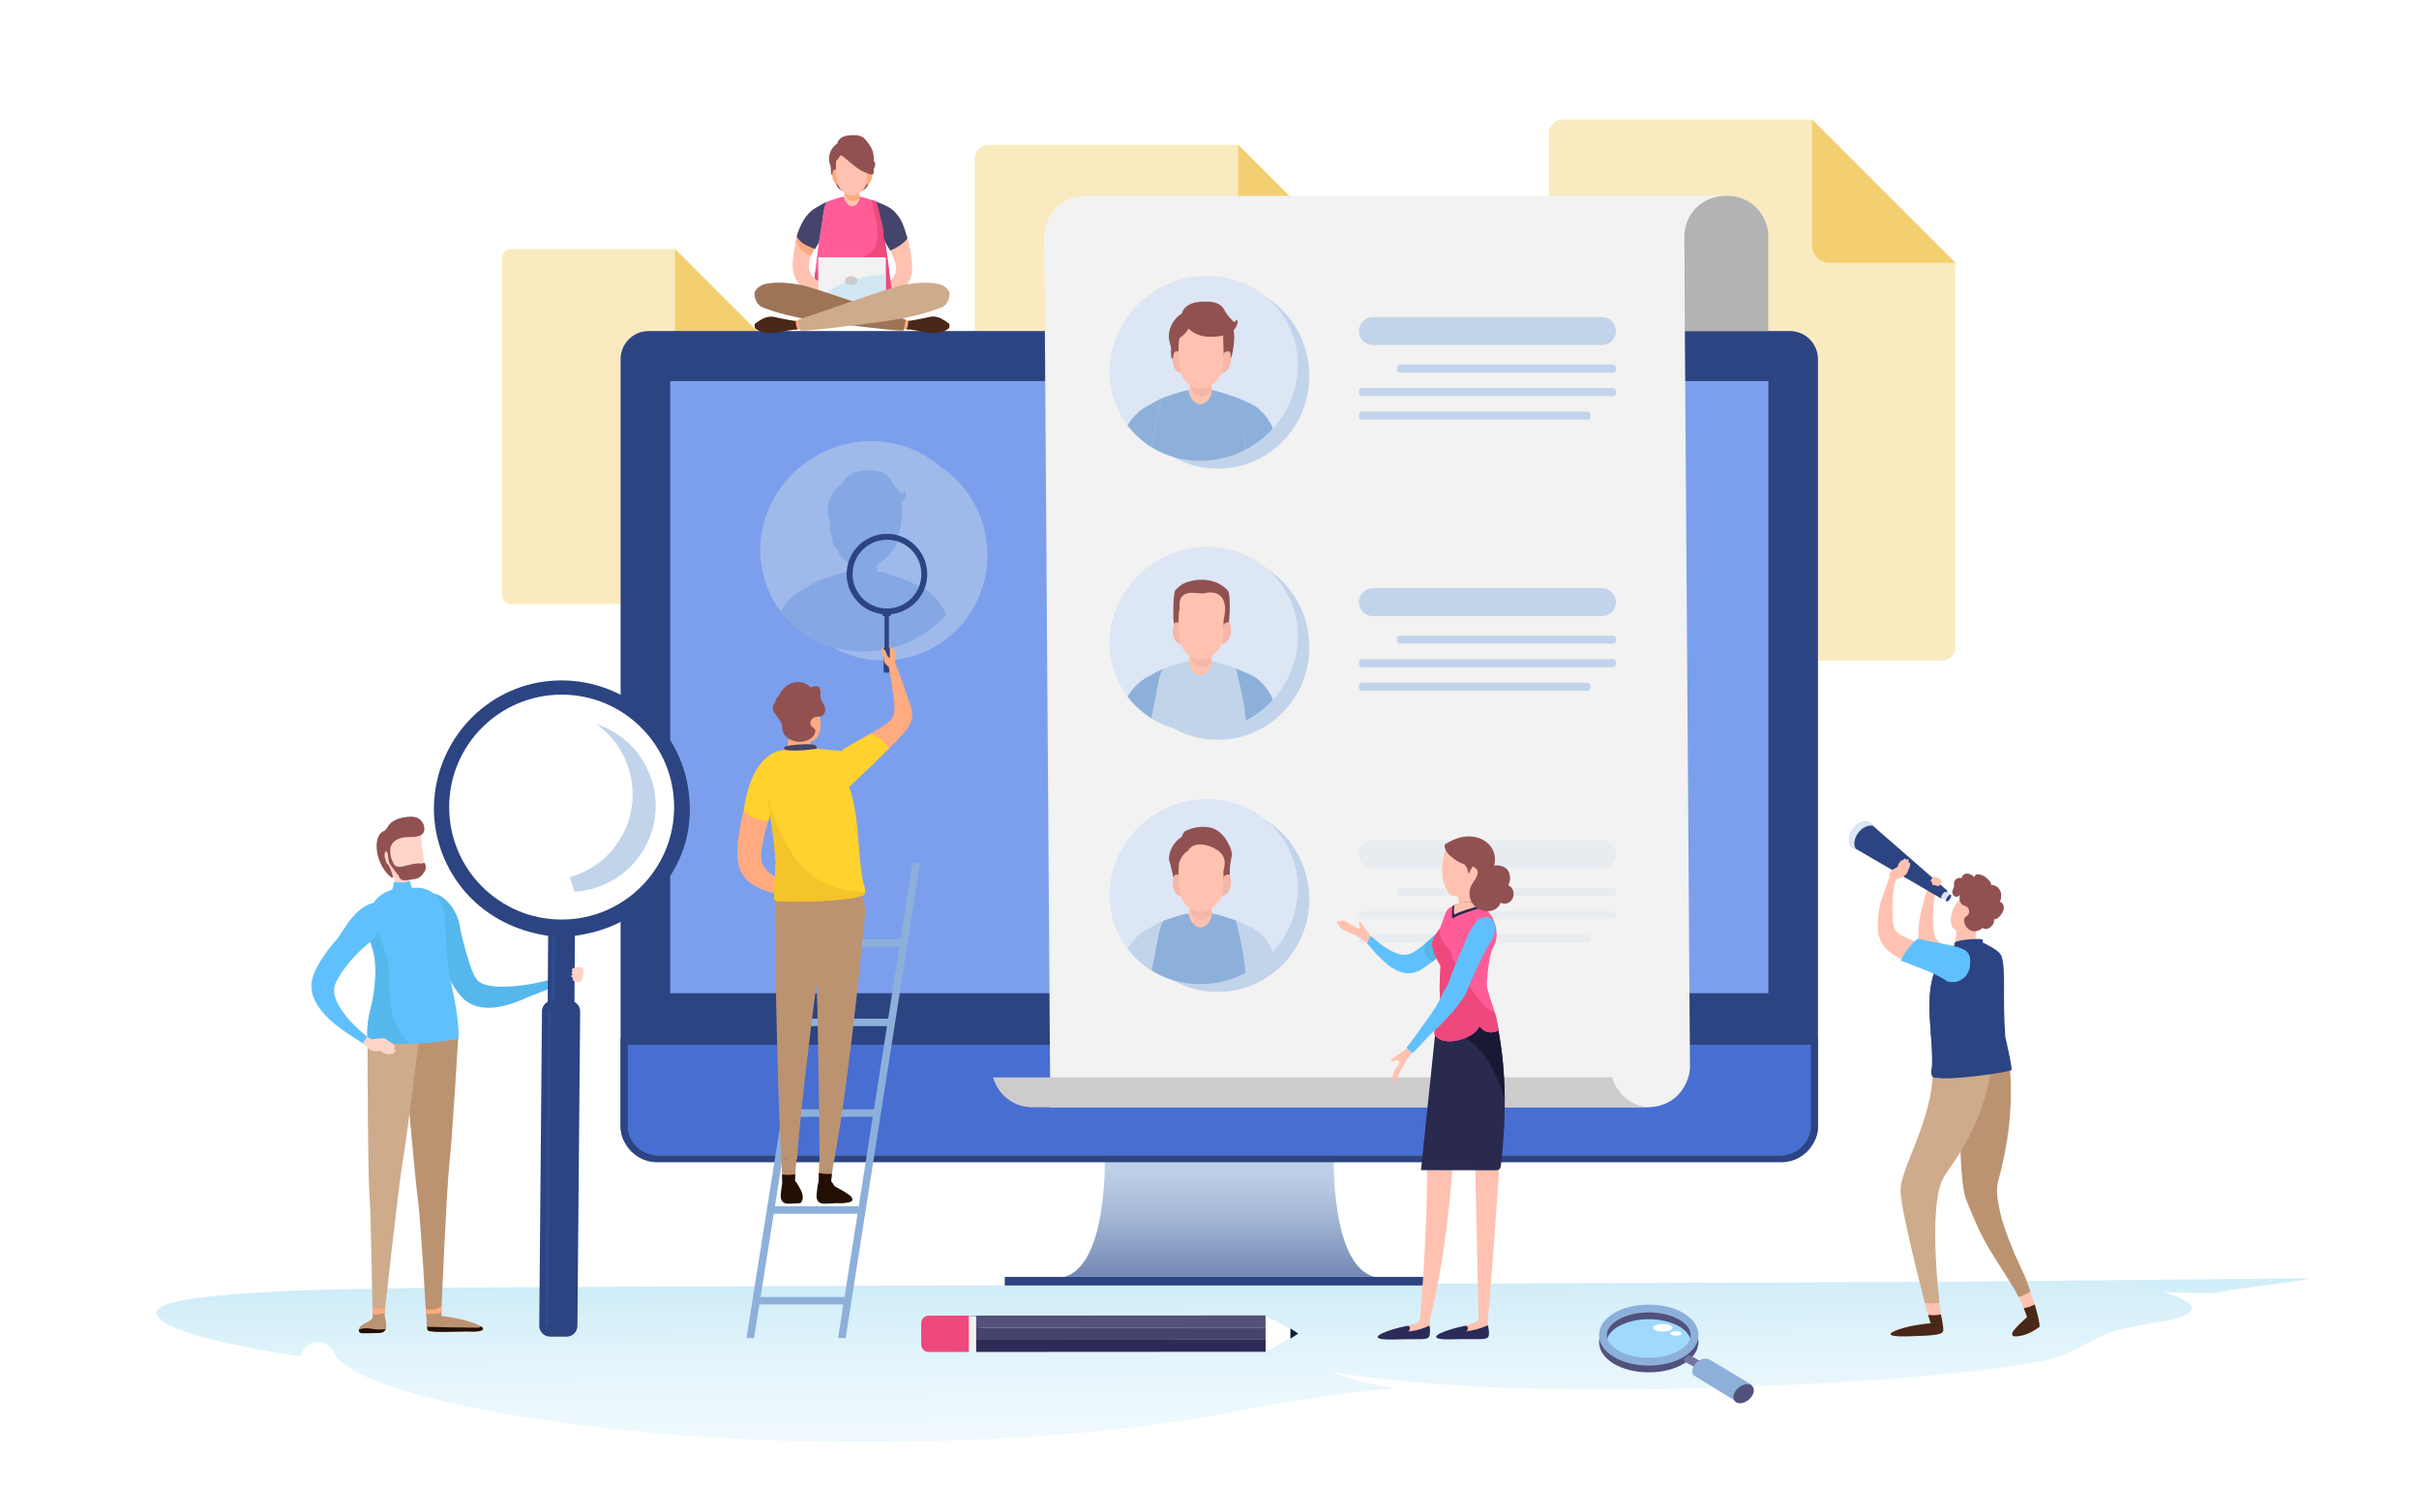 <?xml version="1.0" encoding="utf-8"?>
<!-- Generator: Adobe Illustrator 16.0.0, SVG Export Plug-In . SVG Version: 6.00 Build 0)  -->
<!DOCTYPE svg PUBLIC "-//W3C//DTD SVG 1.1//EN" "http://www.w3.org/Graphics/SVG/1.1/DTD/svg11.dtd">
<svg version="1.1" id="Layer_1" xmlns="http://www.w3.org/2000/svg" xmlns:xlink="http://www.w3.org/1999/xlink" x="0px" y="0px"
	 width="1699px" height="1062px" viewBox="0 0 1699 1062" enable-background="new 0 0 1699 1062" xml:space="preserve">
<rect y="0" fill="#FFFFFF" width="1699" height="1062"/>
<linearGradient id="SVGID_1_" gradientUnits="userSpaceOnUse" x1="457.924" y1="817.43" x2="457.924" y2="601.334" gradientTransform="matrix(-2.956 0.03 0.052 -0.516 2177.924 1307.27)">
	<stop  offset="0" style="stop-color:#85D0EE"/>
	<stop  offset="0.19" style="stop-color:#9BD9F1"/>
	<stop  offset="0.532" style="stop-color:#BDE6F6"/>
	<stop  offset="0.814" style="stop-color:#D2EEF9"/>
	<stop  offset="1" style="stop-color:#DAF1FA"/>
</linearGradient>
<path opacity="0.4" fill="url(#SVGID_1_)" d="M1519.851,907.779c0,0,12.758,0.434,36.07,0.733
	c4.524-2.489,61.528-8.086,66.079-10.513l-251.788,2.517c0,0-1031.222,3.543-1059.632,4.159
	c-28.553,0.619-199.219,0.065-200.567,17.103c-1.348,17.042,101.373,31.162,101.373,31.162c0.275-2.583,1.409-4.687,3.047-6.398
	c6.036-6.307,16.376-4.33,20.188,3.667c15.041,31.552,178.27,59.093,328.511,62.295c162.753,3.469,262.036-12.257,312.332-22.499
	c49.832-10.146,105.923-14.87,105.923-14.87c-26.695-2.694-45.542-11.291-45.542-11.291s77.413,15.306,233.688,11.949
	c151.769-3.259,259.806-14.438,282.061-24.793c26.768-12.452,21.809-15.932,69.495-23
	C1562.946,919.573,1519.851,907.779,1519.851,907.779z"/>
<g>
	<path fill="#F9EAC0" d="M684.635,111.336v360.782c0,5.332,4.323,9.655,9.655,9.655h266.267c5.332,0,9.654-4.323,9.654-9.655
		V202.293L869.599,101.681H694.29C688.958,101.681,684.635,106.004,684.635,111.336z"/>
	<path fill="#F4CF71" d="M970.211,202.293L869.599,101.681v88.417c0,6.735,5.46,12.195,12.195,12.195H970.211z"/>
</g>
<g>
	<path fill="#F9EAC0" d="M1087.771,93.681v360.781c0,5.332,4.323,9.655,9.655,9.655h266.267c5.332,0,9.655-4.323,9.655-9.655
		V184.638L1272.734,84.026h-175.309C1092.094,84.026,1087.771,88.348,1087.771,93.681z"/>
	<path fill="#F4CF71" d="M1373.348,184.638L1272.734,84.026v88.417c0,6.735,5.461,12.195,12.195,12.195H1373.348z"/>
</g>
<g>
	<path fill="#F9EAC0" d="M352.615,181.252v236.865c0,3.5,2.838,6.338,6.339,6.338h174.813c3.5,0,6.338-2.838,6.338-6.338V240.969
		l-66.055-66.056H358.954C355.453,174.914,352.615,177.751,352.615,181.252z"/>
	<path fill="#F4CF71" d="M540.106,240.969l-66.055-66.056v58.049c0,4.422,3.584,8.007,8.006,8.007H540.106z"/>
</g>
<g>
	<rect x="705.722" y="897.048" fill="#2C4482" width="301.286" height="6.025"/>
	<linearGradient id="SVGID_2_" gradientUnits="userSpaceOnUse" x1="856.365" y1="897.048" x2="856.365" y2="811.182">
		<stop  offset="0" style="stop-color:#7287B3"/>
		<stop  offset="0.169" style="stop-color:#8599C0"/>
		<stop  offset="0.517" style="stop-color:#A6B9D7"/>
		<stop  offset="0.807" style="stop-color:#BBCDE5"/>
		<stop  offset="1" style="stop-color:#C2D4EA"/>
	</linearGradient>
	<path fill="url(#SVGID_2_)" d="M936.795,811.182h-80.43h-80.43c0,0,2.568,77.726-28.559,85.866h108.989h108.988
		C934.227,888.907,936.795,811.182,936.795,811.182z"/>
	<path fill="#2C4482" d="M1257.161,811.699H455.569c-10.828,0-19.687-8.859-19.687-19.688V252.257
		c0-10.828,8.859-19.687,19.687-19.687h801.592c10.827,0,19.687,8.859,19.687,19.687v539.755
		C1276.848,802.84,1267.988,811.699,1257.161,811.699z"/>
	<g>
		<path fill="#486ED1" d="M440.705,733.883v56.893c0,11.508,9.416,20.924,20.924,20.924h789.474
			c11.508,0,20.923-9.416,20.923-20.924v-56.893H440.705z"/>
		<path fill="#2C4482" d="M1272.025,733.883v56.893c0,11.508-9.415,20.924-20.923,20.924H461.628
			c-11.508,0-20.923-9.416-20.923-20.924v-56.893H1272.025 M1276.848,729.061h-4.822H440.705h-4.822v4.822v56.893
			c0,14.196,11.55,25.745,25.746,25.745h789.475c14.196,0,25.745-11.549,25.745-25.745v-56.893V729.061L1276.848,729.061z"/>
	</g>
	<rect x="470.719" y="267.736" fill="#7C9FED" width="771.293" height="430.018"/>
	<g>
		<path fill="#808080" d="M861.086,251.906c-1.603,0-2.907-1.305-2.907-2.907c0-1.603,1.305-2.906,2.907-2.906
			s2.906,1.303,2.906,2.906C863.992,250.602,862.688,251.906,861.086,251.906z M861.086,246.635c-1.305,0-2.366,1.062-2.366,2.364
			c0,1.304,1.062,2.366,2.366,2.366c1.304,0,2.365-1.062,2.365-2.366C863.451,247.696,862.39,246.635,861.086,246.635z"/>
		<circle fill="#808080" cx="850.621" cy="249" r="1.883"/>
	</g>
</g>
<g>
	<polygon fill="#FFFFFF" points="888.86,924.118 911.79,936.853 888.904,949.652 	"/>
	<polygon fill="#092140" points="906.324,933.235 911.79,936.853 906.336,940.488 	"/>
	<path fill="#EF487C" d="M688.795,944.538l-0.025-15.088c-0.005-2.873-2.359-5.22-5.232-5.215l-31.324,0.054
		c-2.873,0.005-5.219,2.359-5.215,5.232l0.026,15.087c0.005,2.873,2.359,5.22,5.232,5.215l31.324-0.054
		C686.454,949.766,688.8,947.41,688.795,944.538z"/>
	<polygon fill="#52517B" points="888.875,932.63 682.2,932.749 682.185,924.237 888.86,924.118 	"/>
	<polygon fill="#45446C" points="888.89,941.141 682.214,941.261 682.2,932.749 888.875,932.63 	"/>
	<polygon fill="#2C2B57" points="888.904,949.652 682.229,949.772 682.214,941.261 888.89,941.141 	"/>
	
		<rect x="670.079" y="934.429" transform="matrix(0.002 1 -1 0.002 1618.686 252.565)" fill="#F2F2F2" width="25.534" height="5.15"/>
</g>
<g>
	<g>
		<ellipse opacity="0.5" fill="#60C0FD" cx="1157.699" cy="938.524" rx="30.826" ry="16.54"/>
		<g>
			<path fill="#52517B" d="M1123.099,942.701c0-12.004,15.338-21.406,34.919-21.406s34.919,9.402,34.919,21.406
				s-15.338,21.407-34.919,21.407S1123.099,954.705,1123.099,942.701z M1128.564,942.701c0,8.642,13.487,15.941,29.453,15.941
				c15.965,0,29.453-7.3,29.453-15.941c0-8.641-13.488-15.94-29.453-15.94C1142.052,926.761,1128.564,934.061,1128.564,942.701z"/>
			<path fill="#8DB0DA" d="M1123.099,937.925c0-12.004,15.338-21.407,34.919-21.407s34.919,9.403,34.919,21.407
				s-15.338,21.407-34.919,21.407S1123.099,949.929,1123.099,937.925z M1128.564,937.925c0,8.642,13.487,15.941,29.453,15.941
				c15.965,0,29.453-7.3,29.453-15.941c0-8.641-13.488-15.94-29.453-15.94C1142.052,921.984,1128.564,929.284,1128.564,937.925z"/>
			<g>
				<path fill="#7374A4" d="M1199.627,959.139l-12.208-6.733c0,0-1.373-1.053-4.024,1.714c-1.813,1.893,0.521,2.936,0.521,2.936
					l13.146,7.054L1199.627,959.139z"/>
				<path fill="#8DB0DA" d="M1189.455,966.143c-1.948-2.346-0.738-6.563,2.701-9.419c3.44-2.856,6.686-2.857,9.755-0.926
					l28.732,17.224l-11.309,11.445L1189.455,966.143z"/>
				
					<ellipse transform="matrix(-0.639 -0.769 0.769 -0.639 1254.774 2546.782)" fill="#52517B" cx="1225.157" cy="978.875" rx="5.52" ry="8.096"/>
			</g>
		</g>
	</g>
	<ellipse fill="#FFFFFF" cx="1167.842" cy="932.816" rx="6.87" ry="2.698"/>
	<ellipse fill="#FFFFFF" cx="1177.084" cy="936.784" rx="3.966" ry="1.558"/>
</g>
<g opacity="0.5">
	<path fill="#C2D4EA" d="M693.539,389.757C693.659,430.761,660.901,464,620.371,464s-73.483-33.24-73.604-74.243
		c-0.121-41.003,32.638-74.243,73.167-74.243S693.418,348.754,693.539,389.757z"/>
	<g>
		<defs>
			<path id="SVGID_3_" d="M684.348,383.855c-1.515,40.845-36.388,73.957-77.892,73.957s-73.92-33.112-72.405-73.957
				c1.515-40.845,36.388-73.957,77.892-73.957S685.863,343.01,684.348,383.855z"/>
		</defs>
		<use xlink:href="#SVGID_3_"  overflow="visible" fill="#C2D4EA"/>
		<clipPath id="SVGID_4_">
			<use xlink:href="#SVGID_3_"  overflow="visible"/>
		</clipPath>
		<g clip-path="url(#SVGID_4_)">
			<path fill="#8DB0DA" d="M588.041,385.115c0.835,2.822,1.962,5.708,4.324,7.668c3.471,2.879,8.703,3.097,13.49,3.164
				c5.519,0.077,11.576-0.008,15.913-3.23c2.451-1.821,4.016-4.435,5.178-7.087c4.015-9.167,3.78-19.673-0.636-28.432
				c-0.802-1.59-1.765-3.159-3.231-4.29c-1.919-1.479-4.514-2.064-7.059-2.283c-6.472-0.555-13.224,1.054-18.679,4.452
				c-5.24,3.264-9.588,8.398-11.328,13.933C584.45,373.987,586.639,380.379,588.041,385.115z"/>
			<path fill="#8DB0DA" d="M618.226,422.555c-2.663,1.72-10.255,0.659-12.791,2.075c-2.522,1.409-10.962,1.838-13.392,1.18
				c0.451-12.214,6.597-24.57,7.122-35.811c4.626,10.334,10.085,4.661,15.44-2.414C614.096,398.569,618.493,411.506,618.226,422.555
				z"/>
			<path fill="#8DB0DA" d="M598.62,398.737c0.374,1.235,1.044,2.445,1.663,3.434c1.263,2.016,3.25,3.414,5.622,4.082
				c2.774,0.782,5.681-0.614,7.854-2.393c0.714-0.584,1.399-1.2,2.069-1.832c-0.797-4.968-1.435-9.875-1.224-14.443
				c-5.354,7.074-10.814,12.748-15.44,2.414c0.29,0.648-0.176,2.303-0.265,3.018c-0.139,1.113-0.376,2.213-0.532,3.323
				C598.26,397.112,598.376,397.93,598.62,398.737z"/>
			<path fill="#8DB0DA" d="M645.521,473.006c-0.409-4.21-0.82-8.427-1.279-12.634c-0.372-3.411-0.768-6.815-1.199-10.201
				c-0.443-3.484-0.858-7.049-1.326-10.637c-1.311-10.054-2.478-22.546-6.434-31.695c-0.121-0.278-0.21-0.563-0.27-0.848
				c-0.21-0.049-14.727-5.3-19.297-5.655c0,3.334-2.928,11.172-9.56,11.11c-4.141-0.039-8.912-6.018-8.915-11.11
				c-6.14,0.546-19.703,5.735-19.75,5.745c-3.283,0.683-6.104,19.543-6.582,21.988c-2.072,10.603-4.34,20.989-6.127,31.599
				c-0.018,0.104-0.037,0.207-0.054,0.311c-0.671,4.007-1.321,8.017-1.961,12.028H645.521z"/>
			<path fill="#8DB0DA" d="M577.493,407.081c0.058-0.012,0.118-0.023,0.175-0.035c-3.65,1.094-10.426,5.224-14.014,7.175
				c-5.899,3.208-10.928,8.354-14.902,14.534c-3.572,5.555-6.315,11.756-8.486,18.252c1.748,3.212,4.109,5.897,7.141,8.02
				c4.272,2.99,12.967,6.157,13.826,6.534c2.088-3.672,3.985-5.9,4.831-7.865c1.466-7.731,3.325-16.835,4.847-24.626
				C571.389,426.624,574.209,407.763,577.493,407.081z"/>
			<path fill="#8DB0DA" d="M662.584,427.931c-3.513-6.264-8.157-11.479-13.817-14.731c-3.778-2.17-13.962-6.258-13.753-6.209
				c0.06,0.286,5.393,22.49,6.704,32.543c0.468,3.588,0.439,3.668,0.882,7.152c0.431,3.387,4.305,11.9,7.089,15.427
				c3.93-1.08,10.227-4.534,13.103-6.332c4.391-2.744,5.18-4.476,6.81-6.538C667.917,442.66,665.741,433.562,662.584,427.931z"/>
			<path fill="#8DB0DA" d="M588.337,376.924c0.61,5.303,1.805,10.648,4.69,15.09c2.886,4.443,7.708,7.88,13.147,8.06
				c6.884,0.227,13.258-4.803,16.563-10.875c3.305-6.072,4.141-13.041,4.78-19.817c0.543-5.761,0.93-11.85-1.656-16.933
				c-0.941-1.85-2.278-3.522-4.021-4.671c-1.237-0.816-2.65-1.352-4.091-1.76c-6.153-1.743-13.126-1.132-18.836,2.061
				C587.714,354.343,587.073,365.937,588.337,376.924z"/>
			<path fill="#8DB0DA" d="M633.122,353.27c1.787-1.806,3.034-4.101,3.171-6.554c0.046-0.816-0.487-1.925-1.249-1.573
				c-0.16,0.514-0.32,1.028-0.48,1.543c-1.125,0.318-2.139-0.602-2.892-1.442c-0.891-0.994-1.783-1.992-2.627-3.025
				c-0.542-0.831-1.131-1.627-1.776-2.378c-0.114-0.168-0.228-0.336-0.337-0.508c-0.991-1.559-1.802-3.25-3.041-4.624
				c-3.506-3.89-9.501-4.372-14.885-4.161c-3.329,0.13-6.72,0.439-9.839,1.695c-3.119,1.256-5.966,3.593-7.116,6.705
				c-0.138,0.375-0.239,0.751-0.319,1.129c-7.418,4.53-11.834,13.856-9.96,22.109c0.634,2.791,1.885,5.618,1.204,8.426
				c0.171,1.631,0.284,3.271,0.358,4.915c1.154,1.321,3.056,1.992,4.357,0.816c0.941-0.85,1.071-2.227,1.136-3.461
				c0.191-3.644,0.382-7.288,0.573-10.932c0.036-0.677,0.08-1.384,0.429-1.98c0.354-0.605,0.972-1.009,1.546-1.422
				c2.348-1.688,4.305-3.904,5.7-6.407c2.375,2.226,5.131,3.961,7.447,4.834c4.936,1.858,10.444,2.006,15.78,1.396
				c1.475-0.169,2.959-0.401,4.412-0.748c0.121,5.059,0.241,10.117,0.361,15.175c0.045,1.868,0.402,4.169,2.206,4.699
				c1.227,0.361,2.608-0.377,3.38-1.426c0.771-1.049,1.066-2.345,1.323-3.601c1.269-6.2,2.072-12.563,1.209-18.755
				C633.171,353.566,633.145,353.418,633.122,353.27z"/>
			<path fill="#8DB0DA" d="M589.646,379.207c-0.118-2.821-0.682-5.807-0.63-8.638c-0.47-0.278-0.679-0.292-1.226-0.35
				c-0.471-0.05-0.97-0.016-1.395,0.236c-0.733,0.433-1.065,1.38-1.288,2.252c-0.719,2.823-0.946,5.841-0.205,8.592
				c0.742,2.751,2.55,5.196,5.029,6.12c0.334,0.125,0.522,0.176,0.868,0.087C590.099,384.762,589.769,382.124,589.646,379.207z"/>
			<path fill="#8DB0DA" d="M630.653,372.707c-0.157-0.872-0.419-1.819-1.12-2.252c-0.406-0.251-0.903-0.286-1.377-0.236
				c-1.087,0.115-2.095,0.713-2.875,1.57c-0.115,0.038-0.221,0.096-0.322,0.163c0.008,1.655-0.071,3.314-0.132,5
				c-0.119,3.28-0.086,5.222-0.681,8.482c-0.059,0.325-0.517,2.051-0.649,2.335c0.314,0.052,0.929-0.238,1.242-0.352
				c2.547-0.924,4.536-3.369,5.482-6.12S631.163,375.53,630.653,372.707z"/>
		</g>
	</g>
</g>
<g>
	<path fill="#B3B3B3" d="M1241.965,166.121c0-15.753-12.771-28.524-28.523-28.524h-2.015c-15.754,0-28.524,12.771-28.524,28.524
		v66.429h59.063V166.121z"/>
	<path fill="#F2F2F2" d="M1211.427,137.597H761.938c-15.753,0-28.524,12.771-28.524,28.524c0,0,4.265,608.634,4.265,611.769h418.522
		c24.917,0,30.769-21.252,30.769-27.786l-4.067-583.982C1182.902,150.368,1195.673,137.597,1211.427,137.597z"/>
	<g>
		<path fill="#C2D4EA" d="M919.62,263.955c0.106,36.06-28.703,65.292-64.346,65.292c-35.644,0-64.624-29.232-64.73-65.292
			c-0.106-36.06,28.703-65.292,64.346-65.292C890.534,198.663,919.515,227.895,919.62,263.955z"/>
		<g>
			<defs>
				<path id="SVGID_5_" d="M911.538,258.765c-1.332,35.92-32.001,65.04-68.501,65.04c-36.5,0-65.008-29.12-63.676-65.04
					c1.333-35.921,32.001-65.041,68.501-65.041C884.362,193.724,912.87,222.844,911.538,258.765z"/>
			</defs>
			<use xlink:href="#SVGID_5_"  overflow="visible" fill="#DDE6F5"/>
			<clipPath id="SVGID_6_">
				<use xlink:href="#SVGID_5_"  overflow="visible"/>
			</clipPath>
			<g clip-path="url(#SVGID_6_)">
				<path fill="#FFC2B0" d="M853.388,292.798c-2.342,1.513-9.019,0.579-11.249,1.825c-2.218,1.239-9.64,1.617-11.777,1.038
					c0.396-10.741,5.801-21.608,6.263-31.494c4.068,9.089,8.869,4.099,13.579-2.123
					C849.756,271.704,853.623,283.082,853.388,292.798z"/>
				<path fill="#F4B7A8" d="M836.146,271.852c0.328,1.085,0.917,2.15,1.462,3.02c1.11,1.773,2.858,3.002,4.944,3.59
					c2.44,0.688,4.996-0.54,6.907-2.104c0.628-0.514,1.231-1.055,1.82-1.61c-0.701-4.369-1.263-8.684-1.076-12.702
					c-4.709,6.221-9.511,11.211-13.579,2.123c0.255,0.57-0.155,2.025-0.233,2.654c-0.123,0.979-0.332,1.946-0.468,2.922
					C835.829,270.423,835.931,271.142,836.146,271.852z"/>
				<path fill="#8DB0DA" d="M877.393,337.167c-0.36-3.703-0.721-7.411-1.125-11.111c-0.327-3-0.675-5.993-1.054-8.971
					c-0.391-3.064-0.755-6.199-1.166-9.354c-1.153-8.842-2.18-19.828-5.658-27.874c-0.106-0.245-0.186-0.495-0.237-0.746
					c-0.185-0.043-12.951-4.661-16.971-4.974c0.001,2.933-2.575,9.826-8.407,9.771c-3.642-0.034-7.837-5.292-7.84-9.771
					c-5.399,0.481-17.327,5.044-17.369,5.053c-2.887,0.6-5.368,17.187-5.788,19.337c-1.822,9.324-3.816,18.458-5.389,27.789
					c-0.015,0.091-0.032,0.182-0.047,0.273c-0.59,3.524-1.162,7.05-1.724,10.578H877.393z"/>
				<path fill="#8DB0DA" d="M817.565,279.19c0.051-0.011,0.104-0.021,0.154-0.031c-3.21,0.962-9.169,4.594-12.325,6.31
					c-5.188,2.821-9.611,7.346-13.106,12.781c-3.142,4.886-5.554,10.339-7.462,16.052c1.537,2.825,3.613,5.186,6.28,7.052
					c3.757,2.63,11.404,5.416,12.159,5.747c1.836-3.229,3.504-5.188,4.248-6.917c1.29-6.799,2.925-14.806,4.263-21.657
					C812.197,296.377,814.678,279.79,817.565,279.19z"/>
				<path fill="#8DB0DA" d="M892.397,297.526c-3.089-5.509-7.174-10.096-12.151-12.955c-3.322-1.909-12.278-5.504-12.094-5.46
					c0.052,0.251,4.742,19.778,5.896,28.62c0.411,3.155,0.386,3.226,0.775,6.29c0.379,2.979,3.787,10.466,6.235,13.567
					c3.456-0.949,8.993-3.988,11.522-5.568c3.861-2.413,4.556-3.936,5.988-5.75C897.087,310.479,895.174,302.478,892.397,297.526z"
					/>
				<path fill="#FFC2B0" d="M827.103,252.669c0.536,4.664,1.586,9.364,4.125,13.271c2.538,3.907,6.779,6.93,11.562,7.087
					c6.054,0.199,11.659-4.224,14.566-9.563c2.907-5.34,3.642-11.469,4.204-17.428c0.478-5.067,0.817-10.421-1.456-14.892
					c-0.828-1.627-2.003-3.098-3.536-4.108c-1.088-0.717-2.331-1.189-3.599-1.548c-5.411-1.533-11.544-0.996-16.565,1.813
					C826.554,232.81,825.991,243.006,827.103,252.669z"/>
				<path fill="#915151" d="M866.487,231.867c1.572-1.588,2.669-3.606,2.79-5.764c0.04-0.718-0.43-1.693-1.099-1.384
					c-0.141,0.452-0.282,0.905-0.423,1.357c-0.989,0.28-1.881-0.529-2.543-1.268c-0.784-0.874-1.568-1.752-2.311-2.661
					c-0.476-0.73-0.994-1.431-1.563-2.091c-0.1-0.148-0.2-0.296-0.296-0.447c-0.872-1.372-1.586-2.858-2.675-4.066
					c-3.083-3.421-8.355-3.845-13.09-3.659c-2.928,0.114-5.91,0.386-8.653,1.49c-2.743,1.104-5.247,3.16-6.258,5.896
					c-0.122,0.329-0.21,0.661-0.281,0.993c-6.524,3.984-10.408,12.185-8.759,19.443c0.558,2.454,1.658,4.94,1.059,7.41
					c0.15,1.435,0.25,2.877,0.315,4.322c1.015,1.162,2.688,1.751,3.832,0.718c0.828-0.748,0.942-1.958,0.999-3.043
					c0.168-3.205,0.336-6.409,0.504-9.614c0.031-0.595,0.07-1.217,0.377-1.741c0.312-0.532,0.854-0.888,1.359-1.25
					c2.065-1.485,3.786-3.434,5.013-5.634c2.089,1.958,4.512,3.484,6.549,4.251c4.341,1.634,9.185,1.764,13.878,1.227
					c1.296-0.148,2.602-0.353,3.88-0.658c0.105,4.449,0.212,8.897,0.317,13.345c0.039,1.644,0.354,3.667,1.94,4.132
					c1.079,0.317,2.294-0.332,2.972-1.254c0.679-0.923,0.938-2.063,1.164-3.167c1.115-5.453,1.822-11.049,1.063-16.494
					C866.531,232.127,866.508,231.997,866.487,231.867z"/>
				<path fill="#F4B7A8" d="M828.254,254.676c-0.104-2.481-0.6-5.107-0.554-7.597c-0.413-0.244-0.598-0.256-1.078-0.307
					c-0.414-0.044-0.853-0.014-1.227,0.208c-0.645,0.381-0.937,1.213-1.132,1.98c-0.632,2.482-0.833,5.137-0.18,7.556
					c0.653,2.419,2.243,4.569,4.422,5.381c0.294,0.109,0.459,0.155,0.763,0.077C828.651,259.562,828.362,257.242,828.254,254.676z"
					/>
				<path fill="#F4B7A8" d="M864.317,248.96c-0.139-0.767-0.369-1.6-0.985-1.98c-0.357-0.221-0.794-0.251-1.212-0.208
					c-0.956,0.101-1.843,0.627-2.528,1.381c-0.102,0.033-0.194,0.084-0.284,0.144c0.007,1.455-0.062,2.915-0.115,4.397
					c-0.104,2.884-0.076,4.592-0.599,7.459c-0.052,0.286-0.454,1.804-0.571,2.053c0.276,0.045,0.816-0.209,1.093-0.309
					c2.239-0.813,3.989-2.962,4.821-5.381C864.769,254.097,864.765,251.443,864.317,248.96z"/>
			</g>
		</g>
		<path fill="#C2D4EA" d="M1125.292,242.369H964.189c-5.338,0-9.718-4.418-9.733-9.818l0,0c-0.016-5.4,4.339-9.818,9.676-9.818
			h161.103c5.338,0,9.718,4.418,9.734,9.818l0,0C1134.984,237.95,1130.63,242.369,1125.292,242.369z"/>
		<path fill="#C2D4EA" d="M1132.737,261.729H983.385c-1.228,0-2.231-1.004-2.231-2.231v-1.219c0-1.227,1.004-2.231,2.231-2.231
			h149.353c1.227,0,2.231,1.004,2.231,2.231v1.219C1134.969,260.726,1133.964,261.729,1132.737,261.729z"/>
		<path fill="#C2D4EA" d="M1132.737,278.263h-176.05c-1.228,0-2.231-1.004-2.231-2.231v-1.219c0-1.227,1.004-2.231,2.231-2.231
			h176.05c1.227,0,2.231,1.004,2.231,2.231v1.218C1134.969,277.259,1133.964,278.263,1132.737,278.263z"/>
		<path fill="#C2D4EA" d="M1114.938,294.797H956.688c-1.228,0-2.231-1.004-2.231-2.231v-1.219c0-1.227,1.004-2.231,2.231-2.231
			h158.252c1.227,0,2.23,1.004,2.23,2.231v1.219C1117.17,293.793,1116.166,294.797,1114.938,294.797z"/>
	</g>
	<g>
		<path fill="#C2D4EA" d="M919.62,454.435c0.106,36.06-28.703,65.292-64.346,65.292c-35.644,0-64.624-29.232-64.73-65.292
			c-0.106-36.06,28.703-65.292,64.346-65.292C890.534,389.143,919.515,418.375,919.62,454.435z"/>
		<g>
			<defs>
				<path id="SVGID_7_" d="M911.538,449.245c-1.332,35.92-32.001,65.04-68.501,65.04c-36.5,0-65.008-29.12-63.676-65.04
					c1.333-35.921,32.001-65.041,68.501-65.041C884.362,384.204,912.87,413.324,911.538,449.245z"/>
			</defs>
			<use xlink:href="#SVGID_7_"  overflow="visible" fill="#DDE6F5"/>
			<clipPath id="SVGID_8_">
				<use xlink:href="#SVGID_7_"  overflow="visible"/>
			</clipPath>
			<g clip-path="url(#SVGID_8_)">
				<path fill="#FFC2B0" d="M853.388,483.278c-2.342,1.513-9.019,0.58-11.249,1.825c-2.218,1.239-9.64,1.617-11.777,1.038
					c0.396-10.741,5.801-21.608,6.263-31.494c4.068,9.089,8.869,4.099,13.579-2.123
					C849.756,462.185,853.623,473.562,853.388,483.278z"/>
				<path fill="#F4B7A8" d="M836.146,462.332c0.328,1.085,0.917,2.15,1.462,3.02c1.11,1.773,2.858,3.002,4.944,3.59
					c2.44,0.688,4.996-0.54,6.907-2.104c0.628-0.514,1.231-1.055,1.82-1.611c-0.701-4.369-1.263-8.684-1.076-12.702
					c-4.709,6.222-9.511,11.211-13.579,2.123c0.255,0.57-0.155,2.025-0.233,2.654c-0.123,0.979-0.332,1.946-0.468,2.922
					C835.829,460.903,835.931,461.622,836.146,462.332z"/>
				<path fill="#C2D4EA" d="M877.393,527.647c-0.36-3.703-0.721-7.411-1.125-11.111c-0.327-3-0.675-5.993-1.054-8.971
					c-0.391-3.064-0.755-6.199-1.166-9.354c-1.153-8.841-2.18-19.828-5.658-27.874c-0.106-0.244-0.186-0.495-0.237-0.746
					c-0.185-0.043-12.951-4.661-16.971-4.974c0.001,2.933-2.575,9.826-8.407,9.771c-3.642-0.034-7.837-5.292-7.84-9.771
					c-5.399,0.481-17.327,5.044-17.369,5.053c-2.887,0.6-5.368,17.187-5.788,19.337c-1.822,9.324-3.816,18.458-5.389,27.789
					c-0.015,0.091-0.032,0.182-0.047,0.273c-0.59,3.524-1.162,7.051-1.724,10.578H877.393z"/>
				<path fill="#8DB0DA" d="M817.565,469.67c0.051-0.011,0.104-0.02,0.154-0.031c-3.21,0.962-9.169,4.594-12.325,6.31
					c-5.188,2.821-9.611,7.346-13.106,12.781c-3.142,4.885-5.554,10.338-7.462,16.052c1.537,2.825,3.613,5.187,6.28,7.053
					c3.757,2.629,11.404,5.415,12.159,5.747c1.836-3.229,3.504-5.189,4.248-6.917c1.29-6.799,2.925-14.806,4.263-21.657
					C812.197,486.857,814.678,470.27,817.565,469.67z"/>
				<path fill="#8DB0DA" d="M892.397,488.006c-3.089-5.509-7.174-10.096-12.151-12.955c-3.322-1.909-12.278-5.503-12.094-5.46
					c0.052,0.251,4.742,19.779,5.896,28.62c0.411,3.155,0.386,3.226,0.775,6.29c0.379,2.979,3.787,10.466,6.235,13.567
					c3.456-0.949,8.993-3.988,11.522-5.568c3.861-2.413,4.556-3.936,5.988-5.75C897.087,500.96,895.174,492.958,892.397,488.006z"/>
				<path fill="#FFC2B0" d="M827.103,443.149c0.536,4.664,1.586,9.364,4.125,13.271c2.538,3.907,6.779,6.93,11.562,7.087
					c6.054,0.199,11.659-4.224,14.566-9.563c2.907-5.34,3.642-11.469,4.204-17.428c0.478-5.066,0.817-10.421-1.456-14.892
					c-0.828-1.627-2.003-3.098-3.536-4.108c-1.088-0.717-2.331-1.189-3.599-1.548c-5.411-1.533-16.731-3.118-21.753-0.31
					C821.366,421.168,825.991,433.486,827.103,443.149z"/>
				<path fill="#915151" d="M825.108,415.234c-0.806,4.194-1.023,8.485-0.978,12.829c0.021,1.987-0.035,4.407-0.024,6.938
					c0.28,1.822,0.575,3.643,0.89,5.461c0.788-0.148,1.623-0.23,2.49-0.259c0.018-0.204,0.036-0.41,0.046-0.609
					c0.168-3.205,0.336-6.409,0.504-9.614c0.031-0.595,0.07-1.217,0.377-1.741c0.041-0.069,0.11-0.116,0.158-0.18
					c-0.207-3.693-0.6-7.828,2.93-10.182c2.785-1.857,6.807-1.463,9.947-1.139c1.239,0.127,2.517,0.176,3.803,0.214
					c4.415-1.32,9.786-1.151,12.81,2.667c3.369,4.255,2.503,10.778,1.433,15.7c-0.043,0.194-0.114,0.354-0.172,0.53
					c0.029,1.224,0.058,2.447,0.087,3.671c0.009,0.366,0.035,0.75,0.082,1.132c1.101,0.011,2.201,0.017,3.302,0.026
					c0.55-5.132,0.993-10.274,0.942-15.437c-0.021-2.195-0.103-4.4-0.288-6.587c-0.059-0.697-0.377-2.003-0.586-3.157
					c-7.314-9.155-22.063-10.424-32.712-4.974c-0.018,0.074-0.046,0.146-0.063,0.22
					C828.169,411.917,826.493,413.463,825.108,415.234z"/>
				<path fill="#F4B7A8" d="M828.254,445.156c-0.104-2.481-0.6-5.107-0.554-7.596c-0.413-0.244-0.598-0.256-1.078-0.308
					c-0.414-0.044-0.853-0.014-1.227,0.208c-0.645,0.381-0.937,1.213-1.132,1.98c-0.632,2.483-0.833,5.137-0.18,7.556
					c0.653,2.419,2.243,4.569,4.422,5.381c0.294,0.109,0.459,0.155,0.763,0.077C828.651,450.042,828.362,447.722,828.254,445.156z"
					/>
				<path fill="#F4B7A8" d="M864.317,439.44c-0.139-0.767-0.369-1.6-0.985-1.98c-0.357-0.221-0.794-0.251-1.212-0.208
					c-0.956,0.101-1.843,0.627-2.528,1.381c-0.102,0.033-0.194,0.084-0.284,0.143c0.007,1.455-0.062,2.915-0.115,4.397
					c-0.104,2.884-0.076,4.593-0.599,7.459c-0.052,0.286-0.454,1.804-0.571,2.053c0.276,0.046,0.816-0.209,1.093-0.309
					c2.239-0.812,3.989-2.962,4.821-5.381C864.769,444.577,864.765,441.923,864.317,439.44z"/>
			</g>
		</g>
		<path fill="#C2D4EA" d="M1125.292,432.849H964.189c-5.338,0-9.718-4.418-9.733-9.818l0,0c-0.016-5.4,4.339-9.818,9.676-9.818
			h161.103c5.338,0,9.718,4.418,9.734,9.818l0,0C1134.984,428.43,1130.63,432.849,1125.292,432.849z"/>
		<path fill="#C2D4EA" d="M1132.737,452.209H983.385c-1.228,0-2.231-1.004-2.231-2.231v-1.219c0-1.228,1.004-2.231,2.231-2.231
			h149.353c1.227,0,2.231,1.004,2.231,2.231v1.219C1134.969,451.206,1133.964,452.209,1132.737,452.209z"/>
		<path fill="#C2D4EA" d="M1132.737,468.743h-176.05c-1.228,0-2.231-1.004-2.231-2.231v-1.219c0-1.228,1.004-2.231,2.231-2.231
			h176.05c1.227,0,2.231,1.004,2.231,2.231v1.219C1134.969,467.739,1133.964,468.743,1132.737,468.743z"/>
		<path fill="#C2D4EA" d="M1114.938,485.277H956.688c-1.228,0-2.231-1.004-2.231-2.231v-1.219c0-1.227,1.004-2.231,2.231-2.231
			h158.252c1.227,0,2.23,1.004,2.23,2.231v1.219C1117.17,484.273,1116.166,485.277,1114.938,485.277z"/>
	</g>
	<g>
		<path fill="#C2D4EA" d="M919.62,631.551c0.106,36.061-28.703,65.293-64.346,65.293c-35.644,0-64.624-29.232-64.73-65.293
			c-0.106-36.06,28.703-65.292,64.346-65.292C890.534,566.259,919.515,595.491,919.62,631.551z"/>
		<g>
			<defs>
				<path id="SVGID_9_" d="M911.538,626.36c-1.332,35.921-32.001,65.04-68.501,65.04c-36.5,0-65.008-29.119-63.676-65.04
					s32.001-65.04,68.501-65.04C884.362,561.32,912.87,590.439,911.538,626.36z"/>
			</defs>
			<use xlink:href="#SVGID_9_"  overflow="visible" fill="#DDE6F5"/>
			<clipPath id="SVGID_10_">
				<use xlink:href="#SVGID_9_"  overflow="visible"/>
			</clipPath>
			<g clip-path="url(#SVGID_10_)">
				<path fill="#FFC2B0" d="M853.388,660.395c-2.342,1.513-9.019,0.579-11.249,1.825c-2.218,1.239-9.64,1.616-11.777,1.037
					c0.396-10.741,5.801-21.608,6.263-31.493c4.068,9.088,8.869,4.099,13.579-2.123
					C849.756,639.301,853.623,650.678,853.388,660.395z"/>
				<path fill="#F4B7A8" d="M836.146,639.448c0.328,1.086,0.917,2.15,1.462,3.02c1.11,1.772,2.858,3.002,4.944,3.59
					c2.44,0.688,4.996-0.54,6.907-2.104c0.628-0.514,1.231-1.055,1.82-1.61c-0.701-4.369-1.263-8.685-1.076-12.702
					c-4.709,6.222-9.511,11.211-13.579,2.123c0.255,0.569-0.155,2.024-0.233,2.653c-0.123,0.979-0.332,1.946-0.468,2.923
					C835.829,638.019,835.931,638.738,836.146,639.448z"/>
				<path fill="#8DB0DA" d="M877.393,704.764c-0.36-3.703-0.721-7.411-1.125-11.111c-0.327-3-0.675-5.993-1.054-8.971
					c-0.391-3.064-0.755-6.199-1.166-9.354c-1.153-8.842-2.18-19.827-5.658-27.874c-0.106-0.244-0.186-0.495-0.237-0.746
					c-0.185-0.043-12.951-4.661-16.971-4.974c0.001,2.933-2.575,9.826-8.407,9.771c-3.642-0.034-7.837-5.293-7.84-9.771
					c-5.399,0.481-17.327,5.044-17.369,5.053c-2.887,0.601-5.368,17.188-5.788,19.337c-1.822,9.324-3.816,18.459-5.389,27.789
					c-0.015,0.091-0.032,0.182-0.047,0.273c-0.59,3.524-1.162,7.051-1.724,10.578H877.393z"/>
				<path fill="#C2D4EA" d="M817.565,646.786c0.051-0.011,0.104-0.021,0.154-0.031c-3.21,0.963-9.169,4.595-12.325,6.311
					c-5.188,2.821-9.611,7.346-13.106,12.781c-3.142,4.885-5.554,10.339-7.462,16.052c1.537,2.825,3.613,5.187,6.28,7.053
					c3.757,2.629,11.404,5.415,12.159,5.746c1.836-3.229,3.504-5.188,4.248-6.917c1.29-6.799,2.925-14.806,4.263-21.657
					C812.197,663.974,814.678,647.386,817.565,646.786z"/>
				<path fill="#C2D4EA" d="M892.397,665.122c-3.089-5.509-7.174-10.095-12.151-12.954c-3.322-1.909-12.278-5.504-12.094-5.461
					c0.052,0.251,4.742,19.778,5.896,28.62c0.411,3.155,0.386,3.226,0.775,6.29c0.379,2.979,3.787,10.466,6.235,13.567
					c3.456-0.949,8.993-3.988,11.522-5.568c3.861-2.413,4.556-3.936,5.988-5.749C897.087,678.076,895.174,670.074,892.397,665.122z"
					/>
				<path fill="#FFC2B0" d="M827.103,620.266c0.536,4.663,1.586,9.364,4.125,13.271c2.538,3.907,6.779,6.931,11.562,7.088
					c6.054,0.199,11.659-4.224,14.566-9.563s3.642-11.469,4.204-17.428c0.478-5.066,0.817-10.421-1.456-14.892
					c-0.828-1.627-2.003-3.098-3.536-4.108c-1.088-0.717-2.331-1.189-3.599-1.548c-5.411-1.532-11.544-0.995-16.565,1.813
					C826.554,600.406,825.991,610.603,827.103,620.266z"/>
				<path fill="#915151" d="M865.35,600.006c-0.318-1.636-0.796-3.255-1.345-4.853c-2.263-4.779-4.829-9.289-9.938-12.271
					c-4.154-2.425-11-2.554-16.941-0.935c-1.292,0.49-2.6,0.936-3.87,1.501c-0.396,0.177-0.766,0.401-1.136,0.623
					c-0.75,0.827-1.367,1.755-1.751,2.796c-0.122,0.33-0.21,0.661-0.281,0.993c-5.459,3.334-9.055,9.62-9.123,15.836
					c1.024,2.983,1.585,6.213,2.33,9.157c0.629,2.484,1.237,4.948,1.736,7.427c0.534,0.026,1.058-0.125,1.502-0.526
					c0.828-0.747,0.942-1.958,0.999-3.043c0.168-3.205,0.336-6.409,0.504-9.614c0.031-0.596,0.07-1.218,0.377-1.741
					c0.05-0.087,0.136-0.146,0.197-0.224c0.252-0.857,0.584-1.652,1.024-2.355c1.171-2.231,2.834-3.947,4.899-5.179
					c0.225-0.511,0.538-1.013,1.001-1.485c4.714-4.805,12.275-2.831,17.555-0.08c2.829,1.475,5.286,3.643,6.461,6.664
					c1.207,3.104,0.547,6.024-0.259,9.024c0.039,1.639,0.078,3.277,0.117,4.916c0.039,1.643,0.354,3.666,1.94,4.132
					c0.822,0.242,1.72-0.081,2.402-0.655c-0.08-3.185-0.158-6.37,0.034-9.546C864.004,606.998,864.68,603.505,865.35,600.006z"/>
				<path fill="#F4B7A8" d="M828.254,622.272c-0.104-2.48-0.6-5.106-0.554-7.597c-0.413-0.244-0.598-0.256-1.078-0.307
					c-0.414-0.045-0.853-0.014-1.227,0.207c-0.645,0.381-0.937,1.214-1.132,1.98c-0.632,2.482-0.833,5.137-0.18,7.556
					c0.653,2.42,2.243,4.569,4.422,5.382c0.294,0.109,0.459,0.154,0.763,0.077C828.651,627.158,828.362,624.838,828.254,622.272z"/>
				<path fill="#F4B7A8" d="M864.317,616.557c-0.139-0.767-0.369-1.6-0.985-1.98c-0.357-0.221-0.794-0.252-1.212-0.207
					c-0.956,0.101-1.843,0.627-2.528,1.381c-0.102,0.032-0.194,0.084-0.284,0.143c0.007,1.456-0.062,2.915-0.115,4.398
					c-0.104,2.884-0.076,4.592-0.599,7.459c-0.052,0.285-0.454,1.804-0.571,2.054c0.276,0.045,0.816-0.21,1.093-0.31
					c2.239-0.813,3.989-2.962,4.821-5.382C864.769,621.693,864.765,619.039,864.317,616.557z"/>
			</g>
		</g>
		<path opacity="0.2" fill="#C2D4EA" d="M1125.292,609.965H964.189c-5.338,0-9.718-4.418-9.733-9.818l0,0
			c-0.016-5.4,4.339-9.818,9.676-9.818h161.103c5.338,0,9.718,4.418,9.734,9.818l0,0
			C1134.984,605.547,1130.63,609.965,1125.292,609.965z"/>
		<path opacity="0.2" fill="#C2D4EA" d="M1132.737,629.326H983.385c-1.228,0-2.231-1.005-2.231-2.231v-1.219
			c0-1.228,1.004-2.231,2.231-2.231h149.353c1.227,0,2.231,1.004,2.231,2.231v1.219
			C1134.969,628.321,1133.964,629.326,1132.737,629.326z"/>
		<path opacity="0.2" fill="#C2D4EA" d="M1132.737,645.859h-176.05c-1.228,0-2.231-1.004-2.231-2.231v-1.219
			c0-1.227,1.004-2.231,2.231-2.231h176.05c1.227,0,2.231,1.005,2.231,2.231v1.219
			C1134.969,644.855,1133.964,645.859,1132.737,645.859z"/>
		<path opacity="0.2" fill="#C2D4EA" d="M1114.938,662.394H956.688c-1.228,0-2.231-1.005-2.231-2.231v-1.219
			c0-1.228,1.004-2.231,2.231-2.231h158.252c1.227,0,2.23,1.004,2.23,2.231v1.219
			C1117.17,661.389,1116.166,662.394,1114.938,662.394z"/>
	</g>
	<path fill="#CCCCCC" d="M1132.407,756.908H697.521c3.312,12.087,14.346,20.981,27.484,20.981h434.886
		C1146.753,777.89,1135.719,768.995,1132.407,756.908z"/>
</g>
<g>
	<g>
		<g>
			<g>
				<polygon fill="#8DB0DA" points="593.929,940.043 646.18,606.707 641.004,605.894 588.625,940.043 				"/>
			</g>
			<g>
				<polygon fill="#8DB0DA" points="529.592,940.043 582.458,606.709 577.288,605.892 524.291,940.043 				"/>
			</g>
			<g>
				<rect x="570.979" y="659.755" fill="#8DB0DA" width="63.824" height="5.237"/>
			</g>
			<g>
				<rect x="561.376" y="715.629" fill="#8DB0DA" width="63.824" height="5.236"/>
			</g>
			<g>
				<rect x="553.687" y="779.349" fill="#8DB0DA" width="63.822" height="5.236"/>
			</g>
			<g>
				<rect x="539.067" y="847.433" fill="#8DB0DA" width="63.824" height="5.237"/>
			</g>
			<g>
				<rect x="529.467" y="911.154" fill="#8DB0DA" width="63.822" height="5.237"/>
			</g>
		</g>
	</g>
	<path fill="#FFAA81" d="M620.972,453.995c-0.373,0.102-0.737,0.276-0.994,0.565c-0.728,0.82-0.321,2.088,0.033,3.126
		c0.451,1.322,0.753,2.694,0.899,4.083c0.241,2.294,2.018,6.936,4.909,7.26c2.05,0.23,2.308-2.178,2.569-3.753
		c0.377-2.271,1.373-6.032,0.062-8.054C627.211,455.312,623.207,453.385,620.972,453.995z"/>
	<g>
		<path fill="#2C4482" d="M624.315,454.596l0.008-23.561h-3.06l-0.007,23.545c-0.389,0.208-0.656,0.616-0.658,1.085l0.022,15.683
			c-0.003,0.68,0.55,1.24,1.231,1.244l1.89,0.01c0.681,0.003,1.24-0.551,1.244-1.231l-0.022-15.682
			C624.964,455.219,624.702,454.807,624.315,454.596z"/>
		<path fill="#2C4482" d="M651.182,401.425c-1.079-14.264-12.421-25.535-26.503-26.319c-14.26-0.794-26.916,9.017-29.499,22.912
			c-1.291,6.938-0.243,13.542,3.379,19.6c4.635,7.752,11.54,12.309,20.506,13.795c0.264,0.044,0.526,0.083,0.785,0.116l-0.002,1.234
			h5.917l0.002-1.191c0.513-0.058,0.808-0.109,0.808-0.109C643.521,428.708,652.163,414.408,651.182,401.425z M622.851,427.481
			c-13.342-0.069-24.102-10.941-24.033-24.283c0.069-13.342,10.941-24.103,24.283-24.033c13.342,0.069,24.102,10.941,24.033,24.283
			C647.064,416.79,636.193,427.55,622.851,427.481z"/>
	</g>
	<path fill="#FFAA81" d="M622.105,457.647c-0.335-0.715-0.87-1.525-1.659-1.486c-0.662,0.033-1.144,0.708-1.2,1.368
		s0.201,1.302,0.449,1.916c0.54,1.333,1.068,2.699,1.164,4.133c0.031,0.469,0.016,0.949,0.153,1.399
		c0.182,0.599,0.613,1.086,1.055,1.529c0.642,0.643,1.333,1.236,2.067,1.773c0.657,0.481,1.56,0.923,2.239,0.473
		c0.604-0.4,0.642-1.255,0.616-1.979c-0.035-0.982-0.073-1.985-0.416-2.906c-0.581-1.566-1.765-1.362-2.717-2.333
		C622.949,460.61,622.652,458.815,622.105,457.647z"/>
	<g>
		<g>
			<path fill="#FFAA81" d="M637.242,489.363c-1.458-5.414-6.527-18.543-8.863-24.755c-1.64,0.206-3.28,0.412-4.92,0.616
				c1.207,4.418,2.854,14.828,4.148,24.536c1.584,11.879,0,14.65-4.355,18.214c-4.355,3.563-29.301,17.422-29.301,17.422
				s-11.878,7.392-11.351,15.838c0.528,8.447,9.239,15.707,9.239,15.707s32.601-30.225,43.027-41.972
				C645.292,503.222,639.089,496.227,637.242,489.363z"/>
			<path fill="#FFD22E" d="M624.241,525.197c-0.049-0.045-0.163-0.172-0.398-0.453c-0.542-0.648-1.093-1.287-1.662-1.912
				c-1.254-1.379-2.583-2.66-3.969-3.904c-0.143-0.121-0.287-0.241-0.43-0.361c-0.052-0.029-0.204-0.133-0.463-0.318
				c-0.653-0.417-1.317-0.814-1.973-1.226c-0.25-0.157-1.353-0.646-1.478-0.734c-0.463-0.148-0.929-0.287-1.396-0.419
				c-0.398-0.113-0.773-0.246-1.142-0.385c-8.196,4.809-17.379,9.911-17.379,9.911s-11.878,7.392-11.351,15.838
				c0.528,8.447,9.239,15.707,9.239,15.707s19.099-17.708,32.736-31.285C624.448,525.482,624.335,525.327,624.241,525.197z"/>
			<g>
				<path fill="#BC9371" d="M559.622,813.021c-0.697,5.628-1.349,13.445-1.234,19.438c0,0,0.47,0.186,1.234,0.498
					c-0.462,3.902-0.62,7.823-0.831,11.743c-3.966-0.578-7.111-1.57-7.111-1.57c-1.803-4.253-2.595-17.884-2.775-29.037
					C552.34,814.962,556.205,813.269,559.622,813.021z"/>
				<path fill="#BC9371" d="M586.604,810.97c-1.162,5.551-2.66,15.158-3.042,21.14c0,0,13.075,6.455,14.593,9.081
					s-0.232,3.638-7.002,4.049c-6.77,0.41-15.16-3.052-15.16-3.052c-1.444-4.387-1.104-18.037-0.359-29.167
					C578.985,814.172,583.179,810.934,586.604,810.97z"/>
				<path fill="#BC9371" d="M585.174,617.227c-4.021-0.004-6.962,1.331-9.122,3.375c-2.048-1.891-4.82-3.151-8.569-3.284
					c-17.448-0.617-23.735,11.8-23.249,25.05c0.054,1.474,0.899,104.438,4.479,171.924c2.672-0.076,8.48-0.151,11.155-0.182
					c1.068-19.877,7.845-79.733,13.738-123.458c1.337,43.751,1.707,103.289,2.05,123.12c2.672,0.128,7.657,0.415,10.325,0.589
					c11.387-60.816,21.408-169.784,21.516-171.255C608.464,629.883,602.633,617.244,585.174,617.227z"/>
				<path fill="#FFAA81" d="M572.263,624.49c0,0-7.34-0.891-15.538-3.404c0.78,2.764,1.142,5.597,1.203,8.464
					c3.34,0.263,6.145,0.37,7.974,0.495c7.383,0.505,15.449,0.6,17.705,0.668c-2.076-2.364-4.201-5.456-5.964-8.078
					C575.285,623.299,572.263,624.49,572.263,624.49z"/>
				<path fill="#FFAA81" d="M563.273,629.894c-0.262-2.649-0.884-5.196-2.008-7.542c-10.456-2.63-24.833-8.046-26.514-18.153
					c-1.721-10.346,9.323-42.241,13.813-55.999c-1.853-0.461-3.733-0.856-5.655-1.174c-4.098-0.675-8.844-0.688-12.996-1.838
					c-3.167,8.578-15.153,42.962-11.218,62.112C522.856,627.553,551.579,629.26,563.273,629.894z"/>
				<path fill="#FFAA81" d="M554.631,514.307c0.049-0.304,0.103-0.611,0.163-0.915c-0.284-0.468-0.549-0.947-0.779-1.444
					c-2.026-4.392-1.752-9.811,0.855-13.883c3.031-4.733,11.874-9.261,16.475-4.121c4.822,5.387,6.437,15.6,3.689,22.117
					c-0.487,1.153-1.122,2.269-2.043,3.116c-1.032,0.948-2.332,1.474-3.716,1.691c-0.259,2.93-0.888,6.063-1.065,8.731
					c-0.213,3.203-0.464,6.991-2.034,8.784c-1.293,1.478-2.877,0.844-4.249,0.155c-3.111-1.562-6.441-3.398-8.188-8.148
					c-0.401-1.091-0.708-2.331-0.773-3.681c-0.078-1.601,0.184-3.247,0.443-4.848C553.817,519.343,554.224,516.825,554.631,514.307z
					"/>
				<path fill="#FFD22E" d="M598.421,559.391c-0.702-2.641-1.55-5.237-2.529-7.753c1.189-0.151-3.428-15.975-5.545-24.002
					c-6.746-0.742-12.876-1.469-15.802-1.476c-0.056-0.023-0.11-0.049-0.166-0.071c0,0-0.282-0.041-0.777-0.103
					c0.252-1.445-0.027-2.596-3.122-2.971c-5.799-0.703-15.464,0.483-18.451,1.186c-1.536,0.361-1.41,1.386-1.021,2.676
					c-0.059-0.057-0.115-0.118-0.174-0.175c-0.222,0.175-0.348,0.28-0.348,0.28s-22.054-0.945-28.079,42.223
					c2.306,5.576,14.331,7.34,17.124,7.564c0.449-0.77,0.816-2.815,1.334-4.56c1.613,10.601,2.39,13.358,4.066,33.154
					c-1.054,15.071-1.555,26.579-0.723,27.174c2.214,1.581,49.373,1.063,59.577-2.896c0.32-0.045,0.644-0.087,0.962-0.135
					c5.271-0.791,1.729-8.457,1.484-9.737C602.434,599.968,603.6,578.875,598.421,559.391z"/>
				<path fill="#F4C42A" d="M605.381,626.658c-15.353-0.407-31.057-6.35-41.755-17.619c-9.957-10.488-15.932-24.531-20.885-37.907
					c-1.194-3.226-2.287-6.522-3.283-9.857c-0.091,0.082-0.183,0.164-0.274,0.245c1.614,10.561,4.087,24.228,5.747,43.844
					c-1.054,15.071-1.555,26.579-0.723,27.174c2.213,1.581,49.373,1.063,59.577-2.896c0.32-0.045,0.644-0.087,0.962-0.135
					c1.867-0.28,2.625-1.424,2.82-2.84C606.839,626.671,606.111,626.678,605.381,626.658z"/>
				<path fill="#45446C" d="M573.602,525.986c0.252-1.446-0.027-2.597-3.122-2.972c-5.799-0.703-15.464,0.483-18.452,1.186
					c-1.438,0.338-1.415,1.263-1.087,2.439C558.374,528.383,573.682,525.996,573.602,525.986z"/>
				<path fill="#230E04" d="M563.572,838.95c-0.443-1.797-1.355-3.437-2.259-5.052c-0.853-1.525-1.72-3.068-2.931-4.328
					c0.011-1.555,0.043-3.096,0.108-4.617c-3.13,0.537-6.198,0.541-9.215,0.146c0.117,2.221,0.127,4.4,0.111,6.457
					c-0.412,1.915-0.602,3.932-0.821,5.841c-0.254,2.214-0.629,4.982,1.047,6.767c1.245,1.325,3.256,1.581,5.069,1.44
					c1.813-0.141,6.761-0.126,7.354-0.396c0.393-0.179,0.683-0.526,0.914-0.892C563.938,842.751,564.015,840.746,563.572,838.95z"/>
				<path fill="#230E04" d="M598.155,841.19c-1.079-1.866-7.992-5.665-11.904-7.707c-0.731-1.301-1.502-2.586-2.501-3.687
					c0.149-1.742,0.322-3.465,0.537-5.159c-3.164,0.277-6.223,0.026-9.196-0.618c-0.061,2.027-0.096,4.015-0.097,5.903
					c-0.046,0.126-0.1,0.243-0.138,0.38c-0.646,2.266-0.849,4.765-1.117,7.094c-0.254,2.214-0.628,4.982,1.048,6.767
					c1.245,1.325,3.256,1.581,5.069,1.44s6.762-0.126,7.355-0.396c0.051-0.023,0.097-0.057,0.145-0.086
					c1.279,0.138,2.565,0.192,3.798,0.118C597.923,844.828,599.673,843.816,598.155,841.19z"/>
			</g>
		</g>
		<path fill="#915151" d="M579.035,495.815c-0.591-1.461-1.758-2.622-2.331-4.076c-0.589-1.498-0.412-2.337-0.369-3.942
			c0.051-1.878-0.178-3.425-0.774-4.61c-0.392-0.778-1.246-1.231-2.113-1.152c-0.004,0-0.008,0.001-0.013,0.001
			c-1.414,0.13-2.765,0.424-4.082,0.794c-1.493-1.496-3.313-2.63-5.417-3.225c-6.677-1.89-13.806,2.155-16.97,9.219
			c-0.775,0.713-1.389,1.465-1.793,2.238c-0.253,0.484-0.442,0.994-0.511,1.514c-0.056,0.428-0.229,0.834-0.519,1.154
			c-0.617,0.681-1.077,1.431-1.287,2.279c-1.174,4.746,5.594,8.912,6.502,13.767c0.213,1.14,0.093,2.29,0.281,3.432
			c0.669,4.063,5.725,7.637,11.231,7.939c5.506,0.302,10.778-2.705,11.711-6.681c0.144-0.614,0.191-1.267-0.119-1.864
			c-0.422-0.817-1.428-1.391-2.152-2.091c-2.303-2.224-1.023-5.844,2.392-6.767c1.263-0.342,2.662-0.352,3.993-0.531
			c0.587-0.079,1.122-0.384,1.487-0.851C579.592,500.559,580.11,498.472,579.035,495.815z"/>
	</g>
	<path fill="#FFAA81" d="M628.472,457.222c-0.167-0.257-0.388-0.515-0.645-0.767c0.034,2.442-0.95,4.903-3.12,6.325
		c-0.52,0.914-1.605,1.561-2.591,1.561c-0.198,0-0.384-0.022-0.563-0.057c0.787,2.173,2.263,4.518,4.288,4.745
		c2.05,0.23,2.308-2.178,2.569-3.753C628.788,463.005,629.783,459.244,628.472,457.222z"/>
</g>
<g>
	<g>
		<g>
			<path fill="#915151" d="M586.881,128.275c0.565,1.723,1.306,3.485,2.77,4.683c2.15,1.759,5.299,1.892,8.179,1.932
				c3.319,0.047,6.957-0.005,9.492-1.973c1.432-1.112,2.315-2.708,2.954-4.328c2.208-5.599,1.833-12.015-1.016-17.364
				c-0.518-0.972-1.131-1.93-2.038-2.62c-1.187-0.904-2.759-1.261-4.293-1.394c-3.902-0.339-7.925,0.644-11.128,2.719
				c-3.076,1.993-5.576,5.129-6.498,8.509C584.474,121.479,585.932,125.382,586.881,128.275z"/>
			<path fill="#FFC2B0" d="M605.858,151.14c-1.562,1.051-6.149,0.402-7.642,1.268c-1.484,0.861-6.547,1.123-8.023,0.721
				c-0.001-7.459,3.417-15.006,3.482-21.871c3.011,6.312,6.166,2.847,9.226-1.474C602.841,136.492,605.772,144.393,605.858,151.14z"
				/>
			<path fill="#FFC2B0" d="M623.436,198.698c1.588-1.133,3.149-2.406,4.233-4.144c2.274-3.646,1.996-8.746,0.295-12.776
				c-1.137-2.696-3.242-8.176-5.095-10.332c2.137-1.039,11.007-5.035,13.648-6.858c1.254,4.409,2.763,10.098,3.49,15.198
				c0.776,5.442,1.235,11.245-0.759,16.271c-1.459,3.677-4.139,6.608-7.184,8.683c-5.816,3.962-12.825,4.952-19.606,5.051
				c-0.265,0.004-0.547,0.001-0.768-0.164c-0.256-0.192-0.366-0.551-0.458-0.884c-0.321-1.164-0.643-2.329-0.964-3.492
				C614.91,203.821,619.364,201.605,623.436,198.698z"/>
			<path fill="#FFC2B0" d="M634.165,168.83c-0.037,0.037-0.084,0.082-0.153,0.145c-2.51,2.301-5.036,4.227-7.918,5.726
				c-0.063,0.046-0.121,0.093-0.184,0.139c-0.005-0.01-0.009-0.021-0.014-0.032c-0.268,0.137-0.549,0.26-0.824,0.39
				c1.106,2.806,2.342,5.84,3.633,8.727c5.584-3.21,9.271-10.491,9.622-12.554c-0.193-0.628-0.763-2.949-1.241-4.787
				C636.119,167.342,635.141,168.085,634.165,168.83z"/>
			<path fill="#FFAA81" d="M593.543,136.594c0.251,0.754,0.681,1.493,1.076,2.097c0.804,1.231,2.03,2.085,3.47,2.493
				c1.685,0.478,3.4-0.375,4.667-1.461c0.417-0.357,0.814-0.733,1.203-1.119c-0.59-3.034-1.083-6.031-1.058-8.821
				c-3.061,4.321-6.215,7.786-9.226,1.474c0.189,0.396-0.054,1.406-0.092,1.843c-0.059,0.68-0.177,1.351-0.246,2.029
				C593.29,135.602,593.378,136.101,593.543,136.594z"/>
			<path fill="#FF5C98" d="M624.816,192.789c-0.818-6.117-1.585-12.354-2.478-18.552c-0.3-2.083-0.613-4.162-0.948-6.23
				c-0.344-2.128-0.673-4.305-1.034-6.496c-1.012-6.14-1.992-13.77-4.574-19.357c-0.079-0.17-0.139-0.344-0.181-0.518
				c-0.127-0.03-8.969-3.237-11.724-3.454c0.075,2.037-1.511,6.824-5.499,6.786c-2.49-0.024-5.49-3.675-5.606-6.786
				c-3.678,0.334-11.714,3.503-11.742,3.509c-1.958,0.417-3.233,11.936-3.466,13.429c-1.009,6.475-2.14,12.818-2.978,19.298
				c-0.008,0.063-0.017,0.126-0.025,0.19c-0.64,4.986-1.229,9.977-1.813,14.969c-1.054,9.01-2.073,18.024-3.072,27.039
				c-0.052,0.469-0.104,0.938-0.156,1.407l58.677,0.154C627.075,209.713,625.947,201.25,624.816,192.789z"/>
			<path fill="#EF487C" d="M624.816,192.789c-0.818-6.117-1.585-12.354-2.478-18.552c-0.3-2.083-0.613-4.162-0.948-6.23
				c-0.344-2.128-0.673-4.305-1.034-6.496c-1.012-6.14-1.992-13.77-4.574-19.357c-0.079-0.17-0.139-0.344-0.181-0.518
				c-0.051-0.012-1.496-0.532-3.387-1.166c0.024,0.122,0.045,0.245,0.058,0.369c0.015,0.133-0.013,0.512,0.073,0.626
				c-0.022-0.03-0.12-0.79-0.022-0.187c0.048,0.298,0.093,0.596,0.145,0.893c0.116,0.67,0.248,1.336,0.387,2.002
				c0.294,1.409,0.625,2.81,0.956,4.211c0.734,3.108,1.481,6.218,1.978,9.375c0.853,5.412,1.333,11.632-1.638,16.534
				c-2.797,4.614-8.377,6.792-13.291,8.303c-2.118,0.651-4.271,1.172-6.408,1.75c-3.387,0.917-6.724,2.028-10.067,3.088
				c-3.906,1.238-7.818,2.427-11.783,3.395c-1.002,8.593-1.973,17.189-2.927,25.787c-0.052,0.469-0.104,0.938-0.156,1.407
				l58.677,0.154C627.075,209.713,625.947,201.25,624.816,192.789z"/>
			<path fill="#FFC2B0" d="M573.98,196.997c-1.588-1.134-3.149-2.406-4.233-4.145c-2.275-3.646-1.996-8.746-0.295-12.776
				c1.138-2.696,3.62-7.732,5.473-9.888c-2.137-1.039-11.385-5.479-14.026-7.302c-1.74,4.858-2.763,10.098-3.49,15.198
				c-0.776,5.442-1.235,11.246,0.759,16.271c1.459,3.677,4.139,6.608,7.185,8.683c5.815,3.962,12.825,4.952,19.606,5.051
				c0.265,0.003,0.547,0,0.768-0.165c0.256-0.191,0.365-0.55,0.457-0.883c0.322-1.164,0.643-2.328,0.965-3.492
				C582.506,202.119,578.053,199.903,573.98,196.997z"/>
			<path fill="#FFC2B0" d="M569.916,199.48c-2.221-0.04-4.419,0.001-6.637,0.098c-0.595,0.026-1.207,0.047-1.822,0.048
				c1.165,1.311,2.491,2.453,3.896,3.411c5.815,3.962,12.825,4.952,19.606,5.051c0.265,0.003,0.547,0,0.768-0.165
				c0.256-0.191,0.365-0.55,0.457-0.883c0.322-1.164,0.643-2.328,0.965-3.492c-3.071-0.945-6.058-2.236-8.907-3.842
				C575.467,199.626,572.691,199.531,569.916,199.48z"/>
			<path fill="#FFAA81" d="M561.292,173.453c0.244,0.364,0.496,0.723,0.757,1.075c0.003-0.005,0.387,0.483,0.383,0.478
				c0.138,0.164,0.277,0.326,0.42,0.485c0.646,0.724,1.521,1.58,2.06,1.943c0.454,0.306,0.918,0.592,1.405,0.844
				c0.235,0.122,0.474,0.238,0.716,0.346c0.043,0.019,0.066,0.03,0.08,0.037c0.034,0.011,0.092,0.029,0.187,0.061
				c0.803,0.271,1.609,0.511,2.43,0.714c1.228-2.791,3.481-7.252,5.196-9.248c-2.137-1.039-11.385-5.479-14.026-7.302
				c-0.771,2.154-1.4,4.383-1.926,6.642C559.694,170.867,560.445,172.189,561.292,173.453z"/>
			<path fill="#F2F2F2" d="M621.301,211.25h-45.724c-0.489,0-0.887-0.397-0.887-0.887v-28.763c0-0.49,0.397-0.887,0.887-0.887
				h45.724c0.49,0,0.887,0.397,0.887,0.887v28.763C622.188,210.854,621.791,211.25,621.301,211.25z"/>
			<path fill="#F2F2F2" d="M620.861,211.077H576.3c-0.314,0-0.569-0.255-0.569-0.569v-28.243c0-0.314,0.254-0.569,0.569-0.569
				h44.561c0.314,0,0.569,0.255,0.569,0.569v28.243C621.43,210.822,621.175,211.077,620.861,211.077z"/>
			<path fill="#D1E7F4" d="M598.689,196.75c-4.439,1.301-8.78,2.97-12.832,5.216c-2.031,1.126-3.919,2.428-5.795,3.791
				c-1.677,1.218-3.351,2.522-4.332,4.391v2.19c0,0.314,0.254,0.568,0.569,0.568h44.561c0.314,0,0.569-0.254,0.569-0.568v-19.409
				C613.738,193.382,606.089,194.582,598.689,196.75z"/>
			<path fill="#45446C" d="M581.031,141.69c0.034-0.007,0.07-0.014,0.104-0.021c-2.169,0.668-6.149,3.19-8.263,4.382
				c-3.475,1.959-6.382,5.102-8.633,8.876c-2.023,3.393-3.534,7.18-4.693,11.147c1.122,1.961,2.601,3.602,4.471,4.897
				c2.635,1.826,7.932,3.761,8.456,3.991c1.173-2.243,2.263-3.604,2.728-4.804c0.708-4.722,1.623-10.282,2.364-15.04
				C577.797,153.626,579.072,142.107,581.031,141.69z"/>
			<path fill="#45446C" d="M632.639,154.424c-2.251-3.826-5.159-7.011-8.633-8.997c-2.319-1.326-8.531-3.822-8.404-3.792
				c0.042,0.174,3.743,13.735,4.755,19.875c0.361,2.191-0.03,3.199,0.314,5.327c0.334,2.068,2.858,6.995,4.61,9.149
				c2.338-0.66,6.512-3.319,8.104-4.552c2.061-1.595,3.014-2.733,3.947-3.993C636.173,163.419,634.662,157.862,632.639,154.424z"/>
			<g>
				<polygon fill="#FFAA81" points="637.833,225.349 632.661,223.956 631.469,230.754 636.59,231.451 641.488,229.979 
					641.846,227.295 				"/>
				<path fill="#492817" d="M637.833,225.349c0.052,0.383,10.616-1.705,11.647-1.93c0.327-0.071,0.648-0.154,0.973-0.233
					c1.664-0.401,3.345-0.822,5.056-0.811c4.194,0.028,7.88,2.597,11.253,5.114c0.115,0.489,0.181,0.969,0.149,1.466
					c-0.038,0.588-0.211,1.169-0.456,1.742c-3.763,3.186-9.271,3.662-14.222,3.037c-5.236-0.661-10.367-2.33-15.644-2.283
					C637.668,229.631,638.11,227.445,637.833,225.349z"/>
				<path fill="#9E7456" d="M530.152,205.113c1.402-3.115,4.705-5.179,8.284-5.826c8.114-1.467,15.908-0.529,23.963,0.835
					c8.412,1.424,65.068,21.684,73.812,24.419c-0.505,2.488-1.011,4.977-1.516,7.465c-0.239,1.177-30.15-2.623-31.968-2.847
					c-22.566-2.776-45.641-4.925-66.829-13.097C530.076,213.817,529.545,206.463,530.152,205.113z"/>
			</g>
			<g>
				<polygon fill="#FFAA81" points="559.044,225.405 564.216,224.011 565.409,230.81 560.288,231.506 555.39,230.034 
					555.032,227.351 				"/>
				<path fill="#492817" d="M559.044,225.405c-0.052,0.382-10.616-1.705-11.647-1.931c-0.327-0.071-0.648-0.154-0.974-0.232
					c-1.664-0.401-3.344-0.822-5.056-0.811c-4.195,0.028-7.88,2.597-11.253,5.113c-0.115,0.489-0.181,0.969-0.149,1.466
					c0.038,0.588,0.21,1.169,0.456,1.741c3.763,3.186,9.271,3.662,14.222,3.037c5.236-0.662,10.366-2.33,15.644-2.283
					C559.209,229.687,558.768,227.5,559.044,225.405z"/>
				<path fill="#CEAB8B" d="M666.726,205.168c-1.402-3.115-4.706-5.179-8.284-5.826c-8.114-1.467-15.908-0.529-23.963,0.835
					c-8.412,1.424-65.068,21.683-73.812,24.419c0.505,2.488,1.011,4.977,1.516,7.465c0.239,1.177,30.15-2.623,31.968-2.847
					c22.566-2.776,45.641-4.925,66.829-13.097C666.802,213.873,667.333,206.519,666.726,205.168z"/>
			</g>
			<ellipse fill="#CCCCCC" cx="597.858" cy="197.23" rx="4.495" ry="3.045"/>
			<path fill="#FFC2B0" d="M586.876,123.272c0.485,3.239,1.322,6.503,3.156,9.216c1.833,2.713,4.809,4.813,8.082,4.922
				c4.143,0.139,7.862-2.933,9.713-6.642s2.198-7.964,2.431-12.103c0.198-3.519,0.295-7.237-1.373-10.342
				c-0.607-1.129-1.448-2.151-2.521-2.853c-0.762-0.498-1.623-0.826-2.499-1.075c-3.737-1.064-7.915-0.691-11.275,1.259
				C585.998,109.481,585.871,116.562,586.876,123.272z"/>
			<path fill="#915151" d="M613.526,108.788c-0.234-1.559-0.645-3.046-1.3-4.378c-1.117-2.269-3.2-5.055-4.921-6.92
				c-2.194-2.376-5.808-2.67-9.04-2.541c-1.998,0.08-4.029,0.268-5.876,1.035c-1.846,0.767-3.506,2.194-4.127,4.095
				c-0.075,0.229-0.127,0.459-0.167,0.69c-4.358,2.767-6.804,8.462-5.494,13.502c0.443,1.704,1.258,3.431,0.912,5.146
				c0.139,0.996,0.244,1.998,0.325,3.001c0.723,0.807,1.881,1.216,2.637,0.499c0.547-0.519,0.594-1.36,0.605-2.113
				c0.034-2.226,0.068-4.451,0.101-6.677c0.006-0.414,0.017-0.845,0.214-1.209c0.199-0.37,0.562-0.617,0.897-0.869
				c1.374-1.031,2.5-2.384,3.283-3.913c1.478,1.36,3.172,2.42,4.584,2.952c3.008,1.135,6.322,1.225,9.516,0.853
				c0.882-0.103,1.77-0.245,2.635-0.457c0.186,3.089,0.371,6.178,0.556,9.268c0.068,1.141,0.334,2.546,1.43,2.87
				c0.746,0.22,1.56-0.23,2-0.871c0.44-0.641,0.589-1.432,0.715-2.199C613.59,117.04,614.111,112.688,613.526,108.788z"/>
			<path fill="#FFAA81" d="M587.714,124.667c-0.134-1.723-0.539-3.547-0.571-5.275c-0.288-0.169-0.415-0.178-0.744-0.214
				c-0.284-0.03-0.583-0.009-0.833,0.144c-0.431,0.265-0.609,0.843-0.724,1.376c-0.369,1.724-0.438,3.567,0.068,5.247
				c0.508,1.68,1.649,3.173,3.159,3.737c0.204,0.076,0.317,0.107,0.523,0.053C588.109,128.06,587.853,126.448,587.714,124.667z"/>
			<path fill="#FFAA81" d="M612.216,120.697c-0.114-0.533-0.292-1.111-0.724-1.376c-0.25-0.153-0.549-0.174-0.833-0.144
				c-0.651,0.07-1.244,0.436-1.693,0.959c-0.068,0.023-0.131,0.059-0.19,0.099c0.042,1.011,0.031,2.024,0.032,3.054
				c0.002,2.003,0.065,3.189-0.22,5.18c-0.028,0.198-0.265,1.252-0.338,1.426c0.19,0.032,0.553-0.145,0.739-0.214
				c1.51-0.564,2.651-2.058,3.159-3.737C612.655,124.264,612.585,122.421,612.216,120.697z"/>
		</g>
		<path fill="#FFC2B0" d="M591.216,108.566c2.054-1.588,4.664-2.311,7.25-2.552c2.121-0.198,4.357-0.071,6.217,0.968
			c0.973,0.543,1.803,1.316,2.514,2.174c1.551,1.87,2.58,4.224,2.619,6.653c0.04,2.429-0.982,4.911-2.894,6.41
			c-1.284,1.007-2.875,1.532-4.447,1.969c-2.284,0.636-4.768,1.12-6.984,0.276c-1.823-0.694-3.203-2.19-4.511-3.637
			C587.505,116.991,586.637,112.106,591.216,108.566z"/>
		<path fill="#915151" d="M598.364,107.343c3.042,0.45,6.188,0.604,9.16-0.187c0.235-0.063,0.48-0.137,0.653-0.31
			c0.181-0.181,0.253-0.44,0.319-0.687c0.261-0.982,0.51-2.079,0.023-2.972c-0.435-0.798-1.339-1.203-2.194-1.513
			c-2.666-0.967-5.469-1.552-8.298-1.732c-0.914-0.058-1.851-0.071-2.723,0.206c-1.359,0.432-2.399,1.508-3.378,2.545
			c-0.925,0.979-3.067,4.222-0.545,4.788c0.888,0.199,2.178-0.486,3.122-0.514C595.796,106.931,597.088,107.154,598.364,107.343z"/>
	</g>
	<path fill="#915151" d="M595.38,112.625c2.922,2.434,5.811,5.011,9.006,6.977c0.867,0.533,7.668,3.915,9.05,2.746
		c0.091-0.509,0.175-1.034,0.244-1.592c0.02-0.159,0.06-0.301,0.096-0.446c-0.067-0.258-0.127-0.519-0.202-0.775
		c-0.029-0.099-0.061-0.197-0.091-0.296c0.865-1.363,1.354-3.015,1.165-4.688c-0.063-0.557-0.503-1.267-0.918-0.969
		c-0.039,0.361-0.077,0.722-0.116,1.083c-0.635,0.303-1.341-0.242-1.883-0.752c-0.641-0.605-1.283-1.212-1.9-1.847
		c-0.415-0.521-0.854-1.015-1.322-1.474c-0.086-0.105-0.173-0.21-0.257-0.318c-0.763-0.98-1.435-2.063-2.324-2.898
		c-2.521-2.365-6.147-2.226-9.333-1.666c-1.97,0.347-3.957,0.818-5.677,1.912c-0.345,0.219-0.673,0.474-0.989,0.748
		C591.785,109.688,593.591,111.135,595.38,112.625z"/>
</g>
<g>
	<g>
		<path fill="#BC9371" d="M1417.825,911.258c3.105-0.616,6.052-1.781,8.245-4.106c-1.885-5.49-3.685-10.192-4.599-12.1
			c-1.281-2.672-2.534-5.356-3.753-8.058c-0.609-1.351-1.211-2.705-1.802-4.063c-0.428-0.981-1.661-2.794-1.645-3.85
			c-4.642-11.082-9.007-22.629-10.896-34.549c-0.768-4.85-1.258-10.159,0.112-14.953c5.733-20.796,10.7-48.647,8.202-78.734
			l-35.018,2.63c0.27,8.764-1.777,74.492,4.401,89.701c5.034,12.39,9.838,24.169,16.839,35.491
			c4.444,7.19,8.96,14.337,13.514,21.458C1413.818,903.864,1415.929,907.52,1417.825,911.258z"/>
		<path fill="#CEAB8B" d="M1356.757,916.17c0.243-0.009,0.485-0.026,0.729-0.03c1.259-0.022,2.4,0.021,3.601-0.452
			c0.396-0.156,0.743-0.336,1.086-0.512c-2.412-20.997-6.128-69.315,2.162-86.486c4.82-9.984,27.23-32.499,34.497-78.791
			l-41.229,2.657c-0.757,36.441-23.596,68.864-22.74,84.868c0.692,12.961,11.74,57.141,17.109,78.003
			C1353.59,915.726,1355.176,916.007,1356.757,916.17z"/>
		<path fill="#FFC2B0" d="M1326.425,618.031c1.931,0.387,2.517,1.384,4.478,2.193c-0.886,2.241-1.271,8.024-1.496,11.976
			c-0.152,2.686-0.251,5.378-0.216,8.068c0.048,3.708,0.05,9.705,1.936,13.024c2.049,3.604,7.637,5.396,11.279,7.051
			c4.344,1.974,8.767,3.778,13.207,5.529c3.838,1.512,7.696,2.974,11.568,4.397c1.037,0.381,4.052,0.871,4.79,1.732
			c0,0.002,5.072,5.924,1.087,10.365c-3.987,4.441-14.167,0.636-14.167,0.636c-4.989-1.48-9.896-3.316-14.694-5.309
			c-12.198-5.064-24.591-10.393-25.283-25.034c-0.286-6.05,0.438-12.102,1.748-18.007
			C1320.9,633.575,1326.275,618.001,1326.425,618.031z"/>
		<path fill="#FFC2B0" d="M1353.19,626.319c0.375-1.089,0.671-1.764,0.82-1.733c1.931,0.388,4.011,1.041,5.972,1.851
			c-1.955,3.562-1.795,7.813-2.02,11.766c-0.153,2.686-0.252,5.378-0.217,8.067c0.048,3.709,0.05,9.706,1.937,13.025
			c2.048,3.604,7.636,5.396,11.278,7.051c4.344,1.973,8.767,3.778,13.207,5.528c3.838,1.513,7.696,2.975,11.568,4.397
			c1.037,0.382,4.053,0.872,4.79,1.733c0.001,0.001,5.073,5.924,1.087,10.364c-3.986,4.442-14.166,0.637-14.166,0.637
			c-4.989-1.48-9.896-3.316-14.695-5.309c-12.197-5.064-24.591-10.393-25.283-25.034c-0.286-6.05,0.438-12.102,1.748-18.008
			C1349.456,639.577,1351.837,630.25,1353.19,626.319z"/>
		<path fill="#FFC2B0" d="M1417.818,911.243c2.262,4.457,4.216,9.034,5.914,14.037c0,0-9.636,8.498-10.323,11.082
			c-0.688,2.583,1.032,3.042,6.884,1.836c5.85-1.206,12.189-6.08,12.189-6.08c0.221-4.065-3.202-15.604-6.391-24.904
			C1423.506,908.964,1420.723,910.426,1417.818,911.243z"/>
		<g>
			<path fill="#FFC2B0" d="M1362.172,915.176c-3.306,0.59-6.98,0.648-10.234,0.122c1.762,6.844,3.074,11.197,3.074,11.197
				l1.034,3.165c0,0-9.219,0.525-18.72,3.17c-9.5,2.645-16.544,6.471,2.694,5.956c19.237-0.515,24.818-1.017,24.841-4.463
				s-1.461-10.018-1.462-10.021C1363.126,922.821,1362.863,919.603,1362.172,915.176z"/>
			<path fill="#492817" d="M1363.246,923.46c-3.12,0.571-6.156,0.696-9.035,0.271c0.459,1.752,1.835,5.93,1.835,5.93
				s-9.219,0.525-18.72,3.17c-9.5,2.645-16.544,6.471,2.694,5.956c19.237-0.515,24.818-1.017,24.841-4.463
				s-1.461-10.018-1.462-10.021C1363.356,924.07,1363.304,923.778,1363.246,923.46z"/>
		</g>
		<path fill="#492817" d="M1421.4,919.089c0.823,2.006,1.606,4.054,2.332,6.191c0,0-9.636,8.498-10.323,11.082
			c-0.688,2.583,1.032,3.042,6.884,1.836c5.85-1.206,12.189-6.08,12.189-6.08c0.15-2.773-1.395-9.024-3.404-15.669
			C1426.697,917.681,1424.154,918.598,1421.4,919.089z"/>
		<path fill="#FFC2B0" d="M1388.139,651.164c0.021-0.267,0.039-0.536,0.051-0.806c0.341-0.336,0.668-0.686,0.968-1.06
			c2.647-3.292,3.542-7.924,2.158-11.898c-1.607-4.619-8.232-10.259-13.241-6.863c-5.248,3.558-8.756,11.849-7.762,17.917
			c0.176,1.073,0.487,2.146,1.1,3.051c0.686,1.012,1.688,1.724,2.827,2.19c-0.389,2.527-0.502,5.302-0.906,7.592
			c-0.484,2.748-1.058,5.998-0.088,7.835c0.8,1.513,2.286,1.304,3.604,1.004c2.987-0.68,6.22-1.546,8.704-5.198
			c0.57-0.839,1.091-1.823,1.428-2.949c0.4-1.336,0.519-2.779,0.631-4.184C1387.787,655.585,1387.963,653.375,1388.139,651.164z"/>
		<path fill="#2C4482" d="M1355.698,696.104c1.45-13.441,7.14-26.356,16.438-31.796c0,0,0.24-0.072,0.665-0.192
			c-0.412-1.207-0.327-2.232,2.313-2.966c4.952-1.375,13.524-1.642,16.22-1.435c1.485,0.113,1.411,1.136,1.212,2.419
			c1.376,0.535,2.753,1.396,3.946,2.008c3.832,1.964,8.645,4.925,9.487,8.054c3.019,11.205,0.328,25.751,2.472,56.275
			c2.949,12.802,4.937,22.618,4.292,23.24c-1.713,1.651-42.828,7.479-52.244,5.436c-0.285,0.004-0.573,0.011-0.856,0.012
			c-4.695,0.022-2.646-7.032-2.604-8.165C1357.675,731.484,1353.816,713.525,1355.698,696.104z"/>
		<path fill="#2C4482" d="M1355.698,696.104c1.361-12.612,6.455-24.761,14.76-30.705c-0.596,4.139,1.736,8.746,6.987,9.045
			c-6.248,18.04-9.626,36.781-13.118,55.483c-1.545,8.275-2.819,16.465-3.728,24.832c-0.087,0.802-0.184,1.598-0.288,2.391
			c-0.224,0.003-0.448,0.008-0.669,0.009c-4.695,0.022-2.646-7.032-2.604-8.165C1357.675,731.484,1353.816,713.525,1355.698,696.104
			z"/>
		<g>
			<polygon fill="#DDE6F5" points="1353.35,623.143 1367.372,633.198 1370.648,628.751 1356.626,618.695 			"/>
			<path fill="#2C4482" d="M1301.382,582.402c3.423-4.583,8.771-6.44,11.944-4.148c0.279,0.201,0.522,0.436,0.75,0.686
				l53.242,46.441c0.365,0.318,0.426,0.865,0.138,1.256l-3.089,4.193c-0.283,0.384-0.809,0.492-1.22,0.253l-61.562-35.836
				c-0.063-0.032-0.122-0.072-0.184-0.107l-0.471-0.274l0.008-0.011c-0.002-0.001-0.004-0.002-0.006-0.004
				C1297.759,592.559,1297.96,586.985,1301.382,582.402z"/>
			<path fill="#DDE6F5" d="M1301.168,582.238c3.435-4.6,8.803-6.464,11.988-4.164c0.28,0.202,0.524,0.438,0.752,0.688l1.666,1.453
				c-3.188-0.939-7.517,0.982-10.444,4.904c-2.917,3.906-3.493,8.521-1.652,11.235l-2.104-1.226
				c-0.063-0.032-0.123-0.072-0.186-0.107l-0.472-0.274l0.008-0.012c-0.002-0.001-0.005-0.002-0.007-0.004
				C1297.531,592.433,1297.732,586.839,1301.168,582.238z"/>
		</g>
		<path fill="#FFC2B0" d="M1336.679,604.12c0.239-0.438,0.686-0.76,1.181-0.854c0.098-0.019,0.2-0.028,0.3-0.021
			c0.116,0.007,0.229,0.036,0.327,0.097c0.153,0.094,0.255,0.256,0.304,0.427c0.047,0.164,0.023,0.334,0.054,0.495
			c0.144-0.083,0.205-0.272,0.334-0.382c0.161-0.136,0.355-0.231,0.565-0.265c0.215-0.035,0.459-0.043,0.626,0.096
			c0.312,0.26,0.188,0.811,0.146,1.155c-0.047,0.389-0.132,0.772-0.249,1.146c0.144-0.101,0.302-0.179,0.477-0.219
			c0.078-0.018,0.16-0.027,0.239-0.014c0.298,0.048,0.447,0.379,0.51,0.671c0.218,1.011-0.011,2.088-0.437,3.017
			c-0.449,0.979-0.782,2.009-1.239,2.985c-0.219,0.466-0.358,0.973-0.649,1.402c-0.33,0.487-0.852,0.805-1.34,1.12
			c-1.715,1.109-3.473,2.131-5.406,2.83c-0.204,0.073-0.403,0.134-0.6,0.186l-1.221,2.966l-4.695-1.734l1.335-3.066
			c-0.012-0.021-0.03-0.041-0.04-0.063c-0.343-0.761-0.333-1.597-0.014-2.364c0.291-0.7,0.768-1.377,1.278-1.938
			c0.255-0.281,0.524-0.565,0.836-0.778c0.68-0.462,1.371-0.909,2.131-1.244c0.336-0.148,0.674-0.294,0.986-0.499
			c0.246-0.162,0.391-0.353,0.44-0.634c0.123-0.687,0.494-1.284,0.724-1.934c0.041-0.117,0.123-0.222,0.195-0.326
			c0.453-0.664,1.085-1.441,1.798-1.846c0.193-0.11,0.416-0.185,0.641-0.185c0.125-0.001,0.229,0.066,0.337-0.036
			C1336.608,604.258,1336.642,604.188,1336.679,604.12z"/>
		<path fill="#FFC2B0" d="M1362.066,622.145c-0.193,0.163-0.419,0.313-0.673,0.321c-0.254,0.01-0.528-0.177-0.526-0.428
			c-0.162,0.274-0.497,0.439-0.816,0.403c-0.32-0.036-0.608-0.271-0.704-0.574c-0.029-0.093-0.053-0.204-0.142-0.244
			c-0.105-0.047-0.219,0.038-0.314,0.104c-0.474,0.325-1.187,0.187-1.553-0.253c-0.366-0.44-0.388-1.105-0.111-1.605
			c-0.383,0.12-0.816-0.122-0.996-0.478c-0.179-0.355-0.143-0.785-0.002-1.157c0.142-0.371,0.377-0.699,0.599-1.03
			c0.327-0.49,0.652-1.021,1.177-1.297c0.525-0.276,1.316-0.155,1.522,0.396c0.39-0.106,0.807-0.191,1.196-0.081
			c0.389,0.111,0.731,0.478,0.676,0.873c0.312-0.29,0.854-0.196,1.156,0.103c0.302,0.3,0.412,0.738,0.459,1.157
			c0.888,0.001,0.673,1.249,0.444,1.742C1363.108,620.851,1362.719,621.6,1362.066,622.145z"/>
		<path fill="#60C0FD" d="M1383.577,679.572c-0.347-1.11,2.066-8.676-3.585-12.127c-6.461-3.946-24.271-5.135-32.743-8.17
			c-5.281,3.87-9.468,9.759-12.271,15.547c8.045,3.244,26.339,9.503,32.345,14.515c0.589,0.491,5.444,0.916,7.248,0.291
			C1380.001,687.746,1382.482,684.095,1383.577,679.572z"/>
	</g>
	<path fill="#915151" d="M1371.232,626.196c0.12-1.533,1.314-2.602,1.216-4.072c-0.1-1.487-0.179-2.758,0.884-3.977
		c1.092-1.251,2.955-1.765,4.533-1.25c-0.037-1.633,1.522-2.981,3.146-3.165c1.624-0.183,3.222,0.546,4.548,1.5
		c0.449,0.322,0.889,0.685,1.152,1.171c-0.085-0.803,0.499-1.568,1.234-1.9c0.736-0.333,1.585-0.307,2.379-0.163
		c2.979,0.541,5.479,2.606,7.363,4.977c0.553,0.696,1.083,1.652,0.635,2.42c2.687-0.295,5.351,1.484,6.503,3.93
		c1.152,2.444,0.937,5.387-0.148,7.861c1.62,0.438,2.653,2.16,2.718,3.837c0.063,1.677-0.661,3.289-1.571,4.698
		c-1.274,1.973-3.165,3.8-5.507,3.979c0.643,1.273-0.049,2.818-0.938,3.934c-1.411,1.77-3.737,3.17-5.881,2.442
		c-0.378-0.129-0.725-0.323-1.04-0.563c-1.761,1.775-4.393,2.724-6.861,2.24c-3.512-0.687-6.248-4.176-6.079-7.75
		c0.026-0.552,0.121-1.121,0.428-1.58c0.42-0.629,1.16-0.949,1.747-1.426c1.867-1.514,1.75-4.843-0.217-6.223
		c-0.928-0.65-2.099-0.872-3.046-1.493c-1.829-1.197-2.452-3.682-2.067-5.833c0.058-0.319,0.141-0.618,0.217-0.922
		c-0.049-0.08-0.113-0.15-0.154-0.235c-0.521,1.27-2.285,1.718-3.49,1.063C1371.728,629.041,1371.124,627.564,1371.232,626.196z"/>
	
		<ellipse transform="matrix(-0.83 -0.558 0.558 -0.83 2152.786 1918.533)" fill="#2C4482" cx="1368.986" cy="630.947" rx="1.122" ry="2.783"/>
	
		<ellipse transform="matrix(-0.83 -0.558 0.558 -0.83 2148.07 1912.973)" fill="#DDE6F5" cx="1365.908" cy="628.744" rx="1.121" ry="2.782"/>
</g>
<g>
	<path fill="#FFC2B0" d="M939.071,647.552c0.599-0.952,2.339,0,2.339,0s-0.099-0.394,0.189-0.734c0.397-0.47,2.176-0.118,3.59,0.371
		c0.917,0.318,3.464,2.038,5.143,3.208c0.964,0.563,1.979,1.103,3.014,1.505c1.958,0.762,2.175,0,1.74-0.979
		s-0.652-2.61-0.544-3.153c0.109-0.544,0.652-0.653,1.849,1.087s3.559,4.923,4.84,6.525c1.522,1.903,1.903,3.372,1.903,3.372
		l2.937,2.393l-3.153,3.371c0,0-1.523-1.305-3.843-2.755c-2.455-1.534-3.807-3.082-6.309-4.278
		c-2.501-1.196-8.302-3.625-10.042-4.604c-0.86-0.484-1.798-1.642-2.375-2.697C939.254,649.077,938.749,648.063,939.071,647.552z"/>
	<path fill="#60C0FD" d="M1032.93,640.811c-7.209-3.319-22.01,13.016-25.097,15.973c-6.288,6.028-13.6,11.774-17.346,13.278
		c-8.516,3.419-20.696-6.18-27.55-12.435c-1.161,1.141-1.719,2.667-2.695,5.14c0.835,1.201,2.48,2.752,3.355,3.925
		c2.132,2.856,4.676,5.017,7.197,7.539c2.65,2.651,5.586,5.081,8.899,6.86c3.193,1.715,6.766,2.771,10.414,2.595
		c1.728-0.084,3.435-0.438,5.062-1.021c6.403-2.293,29.145-22.055,31.589-24.299C1035.412,650.422,1037.64,642.979,1032.93,640.811z
		"/>
	<path fill="#53B8E5" d="M1000.945,670.174c-0.861-2.35-0.27-5.309,0.731-7.858c2.058-1.731,4.159-3.616,6.156-5.532
		c3.087-2.957,17.888-19.292,25.097-15.973c4.71,2.168,2.482,9.611-6.171,17.555c-1.601,1.47-11.906,10.451-20.627,17.121
		C1004.055,674.055,1001.77,672.422,1000.945,670.174z"/>
	<g>
		<g>
			<g>
				<g>
					<path fill="#2C2B57" d="M977.022,934.303c9.227-2.91,15.564-3.529,15.881-3.554c3.067,2.311,7.753,1.979,10.838,0
						c0.903,1.807,0.739,6.166,0.344,7.461c-1.132,3.7-5.325,2.203-24.393,2.781C960.626,941.569,967.606,937.272,977.022,934.303z"
						/>
				</g>
			</g>
		</g>
		<g>
			<g>
				<g>
					<path fill="#2C2B57" d="M1018.068,934.188c9.227-2.91,15.564-3.53,15.881-3.554c3.067,2.311,7.753,1.979,10.838,0
						c0.902,1.806,1.251,6.395,0.854,7.689c-1.132,3.701-5.836,1.975-24.903,2.553
						C1001.672,941.455,1008.652,937.157,1018.068,934.188z"/>
				</g>
			</g>
		</g>
		<path fill="#FFC2B0" d="M1044.744,925.56l0.199,5.417c0,0-6.264,3.228-14.907,4.26c0,0,2.881-3.334-0.989-3.85
			c0,0,10.665-2.859,11.182-6.214C1040.744,921.818,1044.744,925.56,1044.744,925.56z"/>
		<path fill="#FFC2B0" d="M1004.69,924.524l-0.723,6.744c0,0-6.097,3.179-14.741,4.211c0,0,2.946-3.519-0.924-4.035
			c0,0,9.048-0.638,9.277-6.255C997.719,921.799,1004.69,924.524,1004.69,924.524z"/>
		<path fill="#FFC2B0" d="M1053.302,815.896c0,0-7.17,107.44-8.546,111.568c-1.834,2.063-6.248-0.099-6.248-0.099l-2.752-126.263
			l11.01-3.785L1053.302,815.896z"/>
		<path fill="#FFC2B0" d="M997.457,926.739c0,0,6.994-85.927,4.216-125.489l3.687-15.805l16.128,10.937
			c0,0-2.177,72.629-17.383,130.931C1004.104,927.313,999.749,929.108,997.457,926.739z"/>
	</g>
	<path fill="#2A2A4F" d="M1054.145,818.734c-0.106,0.882-0.244,1.825-0.846,2.478c-0.804,0.871-2.136,0.93-3.32,0.928
		c-17.313-0.035-34.625-0.07-51.938-0.105c3.411-32.755,6.821-65.511,10.232-98.266c0.392-3.758,0.795-7.567,2.152-11.093
		c4.181-10.863,17.848-16.96,28.833-12.762c8.955,3.423,11.043,13.089,12.715,21.586
		C1058.193,753.107,1057.996,786.863,1054.145,818.734z"/>
	<path fill="#191935" d="M1023.784,725.491c-0.252-0.131-0.503-0.228-0.749-0.296c-0.728-0.846-1.866-1.268-3.279-0.739
		c-2.377,0.89-5.707-0.988-7.999-1.627c-1.088-0.304-2.188-0.579-3.292-0.843c0.353-3.172,0.817-6.342,1.961-9.311
		c4.181-10.863,17.848-16.96,28.833-12.762c8.955,3.423,11.043,13.089,12.715,21.586c3.267,16.603,4.749,33.798,4.876,51.001
		C1051.437,752.979,1041.756,734.813,1023.784,725.491z"/>
	<path fill="#FF5C98" d="M1011.501,702.02c-0.859-9.814,0.036-16.145,0.271-23.459c-1.987-3.34-7.347-13.049-5.453-17.706
		c1.206-2.965,3.339-6.4,5.105-9.014c4.804-11.821,3.231-13.398,10.881-15.959c8.467-2.835,13.881-2.499,20.762,2.71
		c8.208,6.213,9.763,19.454,6.409,25.478c-2.828,5.08-3.594,11.014-4.309,16.784c-0.473,3.819-0.946,7.658-0.798,11.504
		c0.22,5.687,6.829,18.435,8.038,31.407c0.04,0.438-7.879,4.573-13.395-2.995c-2.053,8.429-25.858,15.998-31.447,6.021
		C1006.606,725.078,1011.672,703.974,1011.501,702.02z"/>
	<path fill="#EF487C" d="M1011.501,702.02c-0.859-9.814,0.036-16.145,0.271-23.459c-1.987-3.34-7.347-13.049-5.453-17.706
		c1.05-2.58,2.801-5.515,4.401-7.956c0.328,2.33,0.942,4.584,1.8,6.613c1.232,2.916,3.179,5.598,5.58,7.746
		c2.389,7.681,6.396,14.849,11.076,21.429c2.599,3.655,5.16,7.337,7.762,10.989c2.891,4.057,6.142,8.261,10.737,10.485
		c0.686,0.332,1.394,0.596,2.111,0.796c1.187,4.068,2.212,8.425,2.621,12.808c0.04,0.438-7.879,4.573-13.395-2.995
		c-2.053,8.429-25.858,15.998-31.447,6.021C1006.606,725.078,1011.672,703.974,1011.501,702.02z"/>
	<g>
		<path fill="#FFC2B0" d="M1022.941,629.639c-1.02-0.019-2.063-0.098-2.996-0.51c-1.174-0.518-2.067-1.514-2.815-2.557
			c-2.647-3.685-3.917-8.234-4.186-12.764s0.414-9.065,1.382-13.499c0.158-0.723,0.328-1.457,0.698-2.099
			c0.502-0.868,1.335-1.5,2.216-1.979c3.769-2.051,8.402-1.587,12.547-0.478c2.075,0.555,4.155,1.28,5.84,2.612
			c1.383,1.093,2.434,2.541,3.425,3.998c1.021,1.502,2.013,3.062,2.525,4.804c0.446,1.518,0.514,3.118,0.509,4.699
			c-0.009,2.925-0.256,5.859-0.933,8.704c-0.314,1.319-0.736,2.648-1.561,3.727c-1.501,1.964-4.906,3.15-7.167,3.897
			C1029.376,629.203,1026.154,629.698,1022.941,629.639z"/>
		<path fill="#FFC2B0" d="M1034.944,636.788c0.166,1.493-9.714,1.316-9.781,0.893c-1.019-6.448-1.448-11.437-3.444-17.138
			c2.642-0.644,9.239-2.298,14.007-1.103C1036.459,619.625,1034.724,634.811,1034.944,636.788z"/>
		<path fill="#2A2A4F" d="M1041.123,635.919c-0.159,1.211-1.426,1.788-2.497,2.168c-5.03,1.787-13.808,4.205-18.328,7.19
			c-1.007-1.67-0.444-7.489,0.066-8.692c0.346-0.815,6.135-2.318,8.554-2.907C1032.368,632.838,1041.276,634.755,1041.123,635.919z"
			/>
		<path fill="#FFC2B0" d="M1038.87,635.341c-0.132,0.925-1.182,1.365-2.069,1.656c-4.169,1.364-11.443,3.211-15.189,5.491
			c-0.835-1.275-0.368-5.72,0.055-6.64c0.287-0.622,5.084-1.77,7.09-2.22C1031.614,632.987,1038.997,634.452,1038.87,635.341z"/>
		<path fill="#915151" d="M1014.706,593.395c4.667-3.166,10.053-5.459,15.684-5.771c5.631-0.313,11.511,1.526,15.414,5.597
			c3.702,3.86,5.293,9.819,3.492,14.82c0.7-0.108,1.418-0.14,2.118-0.114c1.856,0.066,3.729,0.462,5.347,1.375
			c4.059,2.288,4.888,8.46,2.632,12.548c0.01,0.04,0.018,0.078,0.027,0.118c1.778,0.703,3.169,2.281,3.6,5.009
			c0.456,2.886-0.99,6.084-3.646,7.306c-1.729,0.795-3.781,0.684-5.525-0.095c-0.659,2.822-3.368,4.85-6.199,5.583
			c-4.587,1.188-9.794-0.517-12.79-4.188s-3.623-9.114-1.54-13.37c0.929-1.899,2.325-3.531,3.344-5.385
			c2.405-4.376,0.974-6.82-2.209-8.108c-0.02,0.014-0.043,0.021-0.063,0.035c-0.46,0.369-2.924,4.867-2.632,5.134
			c-0.658-0.604-0.698-1.602-0.877-2.477c-0.328-1.613-1.219-2.964-2.32-4.198c-2.871-0.837-5.021-2.072-8.108-4.431
			C1017.388,600.44,1014.14,597.211,1014.706,593.395z"/>
	</g>
	<path fill="#FFC2B0" d="M985.096,738.756c0,0-4.405,2.928-7.104,5.011c-1.329,1.026-1.486,1.754-0.066,1.726
		c1.419-0.028,3.733-0.987,4.146-0.691c0.411,0.297,1.064,2.516,0.072,3.651c-0.991,1.136-3.371,3.922-3.724,6.566
		c-0.354,2.645,0.212,5.575,0.721,5.667c0.51,0.091,1.015-0.021,1.875-2.676c0.859-2.654,5.742-12.186,9.505-16.826
		c3.763-4.64,5.265-5.583,5.265-5.583l-4.218-2.959C991.567,732.642,987.209,737.902,985.096,738.756z"/>
	<path fill="#60C0FD" d="M1027.992,700.596c0.172-0.258,1.166-1.017,1.912-3.429c0.025,0.016,0.05,0.028,0.075,0.044
		c1.345-3.818,5.52-13.438,9.774-22.417h0.001c0.008-0.018,0.016-0.033,0.023-0.051c0.382-0.806,0.764-1.604,1.145-2.394
		c3.836-7.688,7.724-12.151,8.709-16.72c1.889-8.755-2.656-11.156-5.946-11.318c-1.055-0.298-5.149,1.283-5.737,1.908
		c-6.855,8.23-6.868,11.076-11.506,21.583c0.001,0,0.001,0,0.001,0c-4.049,9.331-8.201,19.362-9.371,23.611
		c-3.162,4.46-5.45,10.645-8.18,15.184c-3.122,5.192-19.134,27.387-20.888,29.244c1.031,1.549,1.873,2.304,4.128,3.819
		c1.666-1.004,11.125-11.73,12.508-12.977C1014.526,717.777,1021.447,710.414,1027.992,700.596z"/>
</g>
<g>
	<g>
		<path fill="#BC9371" d="M321.848,728.785c0,0-4.246,71.541-6.216,88.811c-1.969,17.27-5.681,104.308-5.681,104.308l-5.644,1.942
			l-5.126-1.942c0,0-3.638-63.664-5.494-77.505c-1.856-13.842-9.091-92.188-9.606-106.11
			C283.566,724.364,310.446,682.575,321.848,728.785z"/>
		<path fill="#CEAB8B" d="M293.851,733.589c0,0-7.918,64.459-10.902,81.582c-2.984,17.124-12.729,106.362-12.729,106.362
			l-4.257,2.847l-4.265-1.4c0,0-1.22-71.404-2.256-85.331s-1.471-95.803-1.165-109.732
			C258.582,713.986,285.193,686.786,293.851,733.589z"/>
		<path fill="#FFAA81" d="M310.13,917.783c0,1.327-0.134,5.121-0.123,5.45c-2.644,3.403-7.149,2-10.735-0.059
			c-0.015-0.417-0.208-3.244-0.228-3.666C302.67,920.661,306.761,919.841,310.13,917.783z"/>
		<path fill="#FFAA81" d="M270.561,918.423c0.002,0.217-0.344,3.946-0.339,4.165c0,0-3.853,2.924-7.125,2.048
			c-0.463-0.124-0.916-0.288-1.37-0.446c-0.066-0.627-0.025-4.686-0.084-5.347C264.567,919.727,267.907,919.675,270.561,918.423z"/>
		<g>
			<path fill="#BC9371" d="M254.396,930.762c1.372-1.113,3.5-1.61,4.903-2.73c0.688-0.549,2.292-1.479,2.349-2.094
				c0.053-0.578,0.077-1.748,0.043-2.605c3.123,0.371,5.707,0.038,8.561-1.179c-0.007,0.846-0.077,1.363-0.07,2.175
				c0.406,1.89,0.66,2.171,0.876,4.055c0.251,2.184,0.62,4.914-1.033,6.674c-1.228,1.307-3.207,1.433-5,1.421
				c-2-0.014-7.426,0.283-8.066,0.221C255.016,936.509,248.549,935.507,254.396,930.762z"/>
			<path fill="#230E04" d="M270.915,933.591c-0.194,0.533-0.479,1.029-0.889,1.466c-1.228,1.307-3.207,1.433-5,1.421
				c-2-0.014-10.248,0.224-10.888,0.161c-1.362-0.133-2.119-0.607-2.128-2.547C259.144,931.354,262.369,935.359,270.915,933.591z"/>
		</g>
		<g>
			<path fill="#BC9371" d="M299.23,922.864c0.779,0.211,8.384,0.611,10.807-1.024c-0.014,1.164-0.036,2.626-0.036,2.626
				s10.559,1.011,21.348,4.492c10.789,3.481,11.375,7.253-3.308,6.418c-26.446,0.584-28.282,0.668-28.365-5.888
				C299.661,928.287,299.467,924.505,299.23,922.864z"/>
			<path fill="#230E04" d="M335.549,932.726c1.001,0.001,1.768-0.36,2.306-0.913c3.434,2.362,0.804,4.167-9.813,3.563
				c-13.129,0.29-22.18,0.596-25.975-0.112c-2.654-0.495-1.723-1.557-2.136-3.164C311.8,932.366,323.661,932.717,335.549,932.726z"
				/>
		</g>
	</g>
	<path fill="#56B7ED" d="M304.118,627.883c7.755-0.161,17.674,12.118,19.041,23.861c0.12,1.027,1.038,5.475,2.177,9.847
		c3.028,11.234,6.22,22.565,9.679,26.703c7.86,9.404,41.289,3.101,52.593-0.432c0.647,2.077-0.047,2.682-0.461,6.207
		c-1.741,0.887-14.177,5.441-15.948,6.268c-4.314,2.015-8.741,3.815-13.303,5.191c-4.793,1.445-9.784,2.449-14.807,2.449
		c-4.841-0.001-9.713-1.014-13.895-3.528c-1.979-1.189-3.765-2.686-5.311-4.399c-6.359-7.049-12.181-19.283-16.009-30.882
		c-3.253-6.646-6.754-13.007-8.213-17.193C294.497,637.159,297.194,628.025,304.118,627.883z"/>
	<path fill="#FED4C6" d="M287.495,622.674c-1.779,0.331-3.594,0.376-5.293,0.649c-1.69,0.271-3.381,0.548-5.061,0.421
		c-0.001-2.354-0.183-4.928-0.109-7.094c3.428,1.991,7.019,0.897,10.503-0.466C287.466,618.302,287.397,620.545,287.495,622.674z"/>
	<path fill="#60C0FD" d="M260.367,708.396c3.51-13.381,4.682-31.089,1.529-40.986c-6.277-19.7-3.081-33.604,7.223-39.612
		c1.905-1.111,4.026-2.11,6.32-2.88c0.179-0.455,0.354-0.913,0.492-1.381c0.366-1.24,0.583-2.518,0.636-3.775
		c0.027-0.638,1.71-0.032,2.19,0.033c0.894,0.124,1.794,0.199,2.696,0.23c2.343,0.08,4.534-0.396,6.708-0.996
		c0.155,1.544,0.397,3.04,1.101,4.621c0.011,0.024,0.023,0.047,0.034,0.07c4.176-0.221,10.51-0.387,16.343,4.779
		c11.699,10.778,4.454,32.45,10.66,59.615c7.412,32.438,5.611,41.588,5.611,41.588s-43.002,8.771-63.777-0.872
		C258.134,728.831,257.132,720.731,260.367,708.396z"/>
	<path fill="#56B7ED" d="M287.166,732.361c-9.145-8.762-12.691-20.051-13.545-32.39c-0.372-5.375-0.178-10.766-0.3-16.147
		c-0.125-5.493-0.828-8.406-2.643-14.339c-3.502-11.451-7.909-22.519-8.651-34.499c-4.248,7.392-4.588,18.437-0.131,32.424
		c3.153,9.897,1.981,27.605-1.529,40.986c-3.235,12.335-2.233,20.435-2.233,20.435c7.981,3.704,19.242,4.69,30.085,4.501
		C287.866,733.011,287.511,732.693,287.166,732.361z"/>
	<path fill="#FED4C6" d="M295.88,584.734c0,0-0.143,7.077,0.833,12.72c0.976,5.643,3.414,19.688-6.193,20.313
		c-9.606,0.625-14.173-0.204-16.341-2.6c-2.168-2.396-10.493-17.028-6.429-24.605C271.814,582.986,289.044,572.659,295.88,584.734z"
		/>
	<path fill="#915151" d="M264.516,594.075c-0.008-4.223,1.507-9.173,5.537-10.433c0.886-0.277,3.111-4.4,4.125-5.271
		c1.814-1.559,3.937-2.711,6.227-3.396c3.24-0.967,8.462-1.794,11.811-0.758c3.088,0.956,5.364,3.777,5.768,7.054
		c0.731,5.927-4.74,6.785-9.37,6.756c-2.789-0.019-5.634,0.123-8.247,1.101c-2.612,0.979-4.989,2.913-5.897,5.551
		c-0.837,2.43-0.35,5.023,0.133,7.592c0.664,1.875,1.389,3.734,2.396,5.406c1.158,1.104,2.997,1.493,4.637,1.274
		c2.407-0.301,10.139-3.005,14.306-2.287c0.417-0.115,0.834-0.231,1.251-0.347c0.345-0.096,0.731-0.185,1.036,0.023
		c0.936,0.64,0.965,3.544,0.631,4.597c-0.247,0.777-0.896,1.877-1.606,2.694c-1.701,2.829-4.402,3.83-7.692,4.186
		c-2.056,0.223-5.584,1.155-7.548,0.177c-1.264-0.629-1.716-1.691-2.007-2.864c-0.796-0.706-1.604-1.977-1.999-2.461
		c-1.063-1.304-2.083-2.645-3.055-4.018c-0.722-1.019-1.428-2.077-1.786-3.272c-0.215-0.717-0.299-1.465-0.383-2.209
		c-0.036-0.318-0.071-0.637-0.107-0.955c-0.065-0.242-0.119-0.485-0.144-0.719c-0.148-1.406-0.326-3.172-1.663-3.632
		c-1.422,2.388-0.586,5.448,0.496,8.008c0.117,0.277,0.238,0.558,0.358,0.838c0.224,0.083,0.452,0.21,0.685,0.443
		c0.399,0.401,0.664,0.914,0.913,1.422c1.123,2.292,2.06,4.688,2.577,7.188c0.055,0.266,0.094,0.576-0.088,0.776
		c-0.306,0.338-0.856,0.043-1.2-0.257c-1.166-1.016-2.348-2.067-3.288-3.281c-0.083-0.092-0.162-0.184-0.235-0.276
		C266.886,607.482,264.53,600.793,264.516,594.075z"/>
	<path fill="#60C0FD" d="M268.469,637.307c3.664,6.125-1.625,19.651-10.388,26.1c-0.766,0.563-3.901,3.326-6.877,6.229l0,0
		c-7.598,7.543-14.037,17.082-15.767,21.732c-5.744,15.443,22.548,36.987,22.548,36.987s1.318,1.212,2.71,3.217
		c1.776,2.559,1.741,6.103-0.394,4.802c-3.009-1.833-6.922-4.258-10.559-6.688c-7.729-5.166-37.037-22.122-29.937-43.673
		c2.733-8.297,9.856-18.528,17.381-26.878c3.828-5.63,7.315-11.329,9.995-14.404C256.667,633.848,265.197,631.838,268.469,637.307z"
		/>
	<path fill="#FED4C6" d="M274.293,740.38c0.5,0.262,1.118,0.286,1.637,0.064c0.103-0.043,0.203-0.099,0.292-0.167
		c0.103-0.08,0.189-0.178,0.242-0.296c0.083-0.184,0.074-0.399,0.011-0.591c-0.061-0.184-0.19-0.328-0.264-0.499
		c0.185-0.012,0.362,0.128,0.552,0.149c0.235,0.027,0.476-0.005,0.692-0.104c0.222-0.102,0.453-0.247,0.519-0.482
		c0.124-0.438-0.339-0.879-0.596-1.177c-0.29-0.336-0.611-0.644-0.957-0.921c0.198,0.004,0.394-0.021,0.581-0.094
		c0.084-0.032,0.166-0.073,0.231-0.136c0.245-0.231,0.175-0.636,0.048-0.949c-0.439-1.087-1.334-1.955-2.318-2.563
		c-1.038-0.64-1.999-1.399-3.042-2.031c-0.497-0.301-0.949-0.689-1.491-0.912c-0.615-0.252-1.3-0.224-1.952-0.215
		c-2.294,0.029-4.571,0.17-6.807,0.722c-0.237,0.058-0.459,0.125-0.674,0.2l-3.011-2.024l-3.255,4.565l3.181,2.048
		c0.003,0.027-0.002,0.057,0.002,0.084c0.165,0.93,0.704,1.709,1.486,2.231c0.714,0.476,1.584,0.814,2.415,1.023
		c0.415,0.104,0.844,0.203,1.268,0.208c0.923,0.01,1.848-0.003,2.764-0.162c0.406-0.071,0.812-0.146,1.231-0.148
		c0.331-0.002,0.585,0.087,0.81,0.319c0.549,0.568,1.272,0.899,1.896,1.366c0.112,0.083,0.255,0.13,0.388,0.184
		c0.841,0.341,1.92,0.677,2.838,0.611c0.249-0.019,0.502-0.087,0.711-0.228c0.116-0.077,0.17-0.205,0.335-0.178
		C274.142,740.295,274.217,740.341,274.293,740.38z"/>
	<path fill="#2C4482" d="M482.98,551.623c-7.848-44.191-47.785-75.673-93.091-73.519c-44.741,2.128-81.051,37.628-84.842,82.899
		c-3.451,41.204,23.628,86.839,77.37,96.025c0,0,0.934,0.173,2.563,0.368l-0.286,46.404c-2.384,1.28-4.019,3.796-4.027,6.679
		l-1.924,220.907c-0.012,4.18,3.398,7.61,7.578,7.623l11.607,0.033c4.18,0.013,7.61-3.397,7.622-7.578l1.924-220.907
		c0.008-2.883-1.611-5.407-3.988-6.702l0.286-46.445c0.823-0.1,1.655-0.215,2.496-0.349c28.512-4.489,50.558-18.781,65.475-43.282
		C483.401,594.633,486.899,573.69,482.98,551.623z M394.347,644.479c-42.373-0.124-76.622-34.574-76.498-76.946
		s34.574-76.621,76.946-76.497c42.373,0.124,76.622,34.574,76.498,76.946S436.719,644.604,394.347,644.479z"/>
	
		<rect x="387.1" y="658.418" transform="matrix(1 0.012 -0.012 1 8.5 -4.778)" fill="#2F4D8E" width="2.591" height="45.118"/>
	<polygon fill="#2F4D8E" points="385.254,931.511 382.664,931.479 384.616,709.327 387.208,709.36 	"/>
	<path fill="#FED4C6" d="M409.806,682.119c-0.072-0.448-0.106-1.851-0.572-2.253s-2.046-0.528-2.965-0.474
		c-0.621,0.037-1.434,0.116-1.875,0.244c-1.009,0.294-2.216,0.456-2.648,1.295c-0.227,0.713-0.003,1.041,0.688,1.197
		c-0.806,0.149-1.737,1.87,0.153,2.334c-1.932,0.51-1.75,2.145,0.296,2.669c-1.065-0.273-0.747,1.844,0.211,2.182
		c1.706,0.604,3.064,0.818,4.245,0.389c1.131-0.411,1.288-1.466,1.431-2.146C409.376,686.019,410.02,683.443,409.806,682.119z"/>
	<circle fill="#FFFFFF" cx="394.474" cy="567" r="79"/>
	<path fill="#C2D4EA" d="M427.095,512.089c-2.749-1.372-5.553-2.513-8.389-3.434c24.06,16.884,32.805,49.273,19.282,76.369
		c-7.949,15.927-21.987,26.797-37.885,31.215c1.136,3.399,2.271,6.798,3.407,10.197c20.917-1.193,40.627-13.25,50.654-33.339
		C469.059,563.253,456.94,526.984,427.095,512.089z"/>
</g>
</svg>

